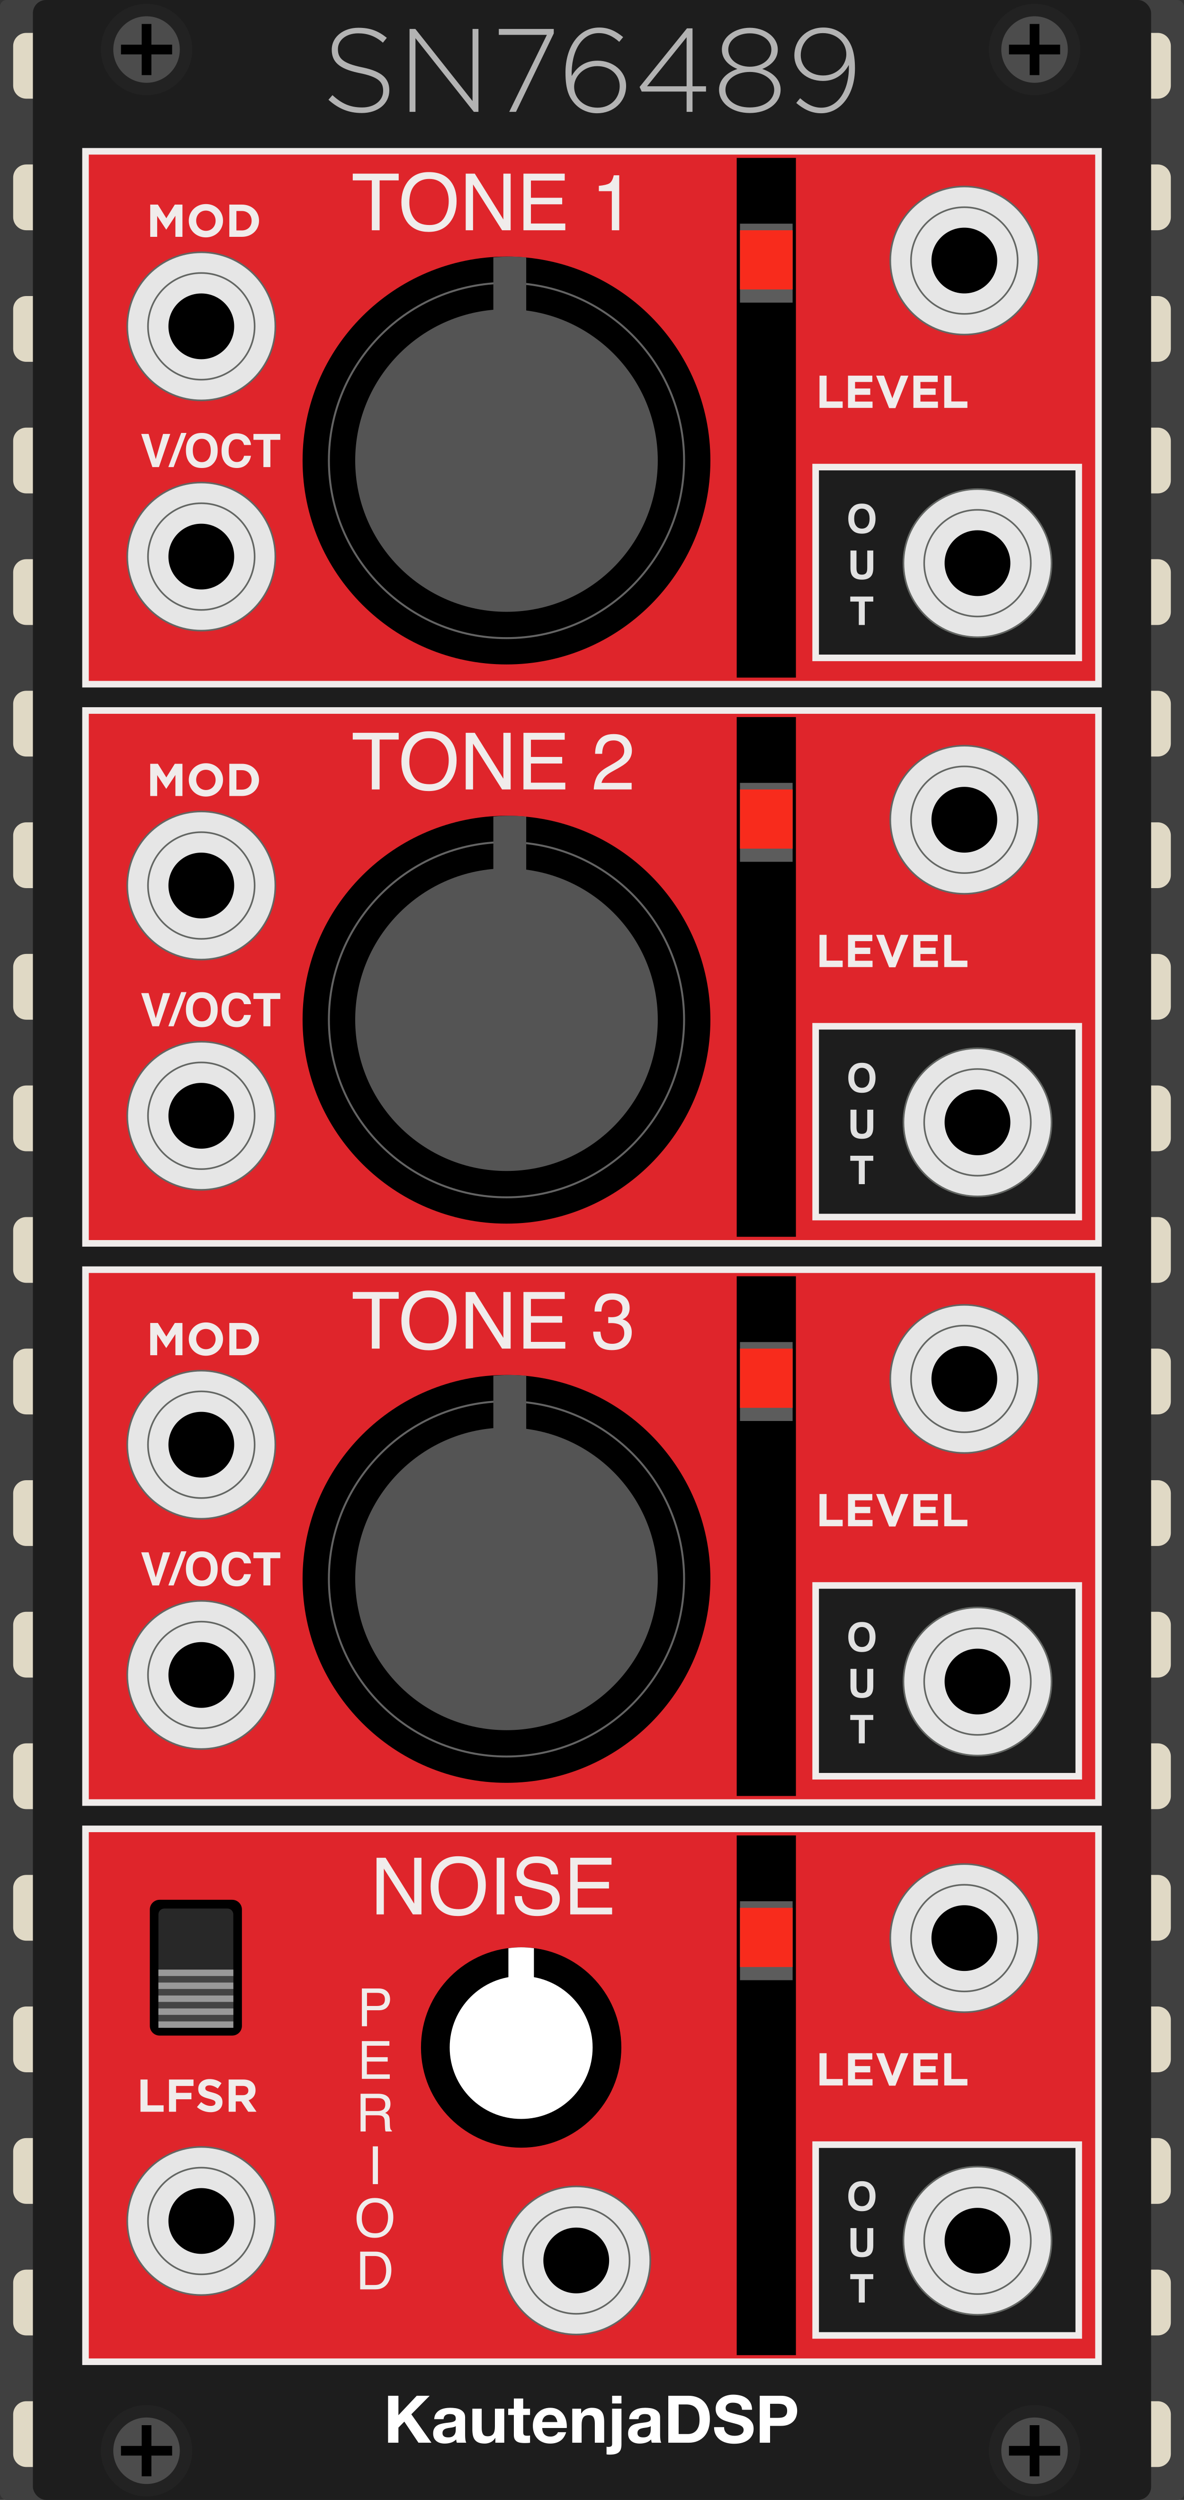 <?xml version="1.0" encoding="UTF-8"?>
<svg width="180px" height="380px" viewBox="0 0 180 380" version="1.1" xmlns="http://www.w3.org/2000/svg" xmlns:xlink="http://www.w3.org/1999/xlink">
    <rect x="0" y="0" width="180" height="380" fill="#333333" stroke="none"/>
    <!-- Generator: Sketch 58 (84663) - https://sketch.com -->
    <title>SN76489-Module</title>
    <desc>Created with Sketch.</desc>
    <g id="SN76489-Module" stroke="none" stroke-width="1" fill="none" fill-rule="evenodd">
        <g id="bg">
            <g id="chip">
                <rect id="Background" fill="#404040" fill-rule="nonzero" x="0" y="0" width="180" height="380" rx="1"></rect>
                <path d="M176,365 C177.105,365 178,365.895 178,367 L178,373 C178,374.105 177.105,375 176,375 L4,375 C2.895,375 2,374.105 2,373 L2,367 C2,365.895 2.895,365 4,365 L176,365 Z M176,345 C177.105,345 178,345.895 178,347 L178,353 C178,354.105 177.105,355 176,355 L4,355 C2.895,355 2,354.105 2,353 L2,347 C2,345.895 2.895,345 4,345 L176,345 Z M176,325 C177.105,325 178,325.895 178,327 L178,333 C178,334.105 177.105,335 176,335 L4,335 C2.895,335 2,334.105 2,333 L2,327 C2,325.895 2.895,325 4,325 L176,325 Z M176,305 C177.105,305 178,305.895 178,307 L178,313 C178,314.105 177.105,315 176,315 L4,315 C2.895,315 2,314.105 2,313 L2,307 C2,305.895 2.895,305 4,305 L176,305 Z M176,285 C177.105,285 178,285.895 178,287 L178,293 C178,294.105 177.105,295 176,295 L4,295 C2.895,295 2,294.105 2,293 L2,287 C2,285.895 2.895,285 4,285 L176,285 Z M176,265 C177.105,265 178,265.895 178,267 L178,273 C178,274.105 177.105,275 176,275 L4,275 C2.895,275 2,274.105 2,273 L2,267 C2,265.895 2.895,265 4,265 L176,265 Z M176,245 C177.105,245 178,245.895 178,247 L178,253 C178,254.105 177.105,255 176,255 L4,255 C2.895,255 2,254.105 2,253 L2,247 C2,245.895 2.895,245 4,245 L176,245 Z M176,225 C177.105,225 178,225.895 178,227 L178,233 C178,234.105 177.105,235 176,235 L4,235 C2.895,235 2,234.105 2,233 L2,227 C2,225.895 2.895,225 4,225 L176,225 Z M176,205 C177.105,205 178,205.895 178,207 L178,213 C178,214.105 177.105,215 176,215 L4,215 C2.895,215 2,214.105 2,213 L2,207 C2,205.895 2.895,205 4,205 L176,205 Z M176,185 C177.105,185 178,185.895 178,187 L178,193 C178,194.105 177.105,195 176,195 L4,195 C2.895,195 2,194.105 2,193 L2,187 C2,185.895 2.895,185 4,185 L176,185 Z M176,165 C177.105,165 178,165.895 178,167 L178,173 C178,174.105 177.105,175 176,175 L4,175 C2.895,175 2,174.105 2,173 L2,167 C2,165.895 2.895,165 4,165 L176,165 Z M176,145 C177.105,145 178,145.895 178,147 L178,153 C178,154.105 177.105,155 176,155 L4,155 C2.895,155 2,154.105 2,153 L2,147 C2,145.895 2.895,145 4,145 L176,145 Z M176,125 C177.105,125 178,125.895 178,127 L178,133 C178,134.105 177.105,135 176,135 L4,135 C2.895,135 2,134.105 2,133 L2,127 C2,125.895 2.895,125 4,125 L176,125 Z M176,105 C177.105,105 178,105.895 178,107 L178,113 C178,114.105 177.105,115 176,115 L4,115 C2.895,115 2,114.105 2,113 L2,107 C2,105.895 2.895,105 4,105 L176,105 Z M176,85 C177.105,85 178,85.895 178,87 L178,93 C178,94.105 177.105,95 176,95 L4,95 C2.895,95 2,94.105 2,93 L2,87 C2,85.895 2.895,85 4,85 L176,85 Z M176,65 C177.105,65 178,65.895 178,67 L178,73 C178,74.105 177.105,75 176,75 L4,75 C2.895,75 2,74.105 2,73 L2,67 C2,65.895 2.895,65 4,65 L176,65 Z M176,45 C177.105,45 178,45.895 178,47 L178,53 C178,54.105 177.105,55 176,55 L4,55 C2.895,55 2,54.105 2,53 L2,47 C2,45.895 2.895,45 4,45 L176,45 Z M176,25 C177.105,25 178,25.895 178,27 L178,33 C178,34.105 177.105,35 176,35 L4,35 C2.895,35 2,34.105 2,33 L2,27 C2,25.895 2.895,25 4,25 L176,25 Z M176,5 C177.105,5 178,5.895 178,7 L178,13 C178,14.105 177.105,15 176,15 L4,15 C2.895,15 2,14.105 2,13 L2,7 C2,5.895 2.895,5 4,5 L176,5 Z" id="leads" fill="#E0D9C5"></path>
                <rect id="cover" fill="#1D1D1D" x="5" y="0" width="170" height="380" rx="2"></rect>
            </g>
            <g id="branding" transform="translate(0, 2)">
                <g id="KautenjaDSP/bottom/white" transform="translate(59, 362)" fill="#FFFFFF">
                    <g id="Group-3">
                        <path d="M-2.13162821e-14,0.17 L-2.13162821e-14,7.31 L1.57,7.31 L1.57,5.01 L2.47,4.1 L4.62,7.31 L6.59,7.31 L3.53,2.99 L6.32,0.17 L4.36,0.17 L1.57,3.13 L1.57,0.17 L-2.13162821e-14,0.17 Z M7.01,3.73 C7.03,3.397 7.113,3.12 7.26,2.9 C7.407,2.68 7.593,2.503 7.82,2.37 C8.047,2.237 8.302,2.142 8.585,2.085 C8.868,2.028 9.153,2 9.44,2 C9.7,2 9.963,2.018 10.23,2.055 C10.497,2.092 10.74,2.163 10.96,2.27 C11.18,2.377 11.36,2.525 11.5,2.715 C11.64,2.905 11.71,3.157 11.71,3.47 L11.71,6.16 C11.71,6.393 11.723,6.617 11.75,6.83 C11.777,7.043 11.823,7.203 11.89,7.31 L10.45,7.31 C10.423,7.23 10.402,7.148 10.385,7.065 C10.368,6.982 10.357,6.897 10.35,6.81 C10.123,7.043 9.857,7.207 9.55,7.3 C9.243,7.393 8.93,7.44 8.61,7.44 C8.363,7.44 8.133,7.41 7.92,7.35 C7.707,7.29 7.52,7.197 7.36,7.07 C7.2,6.943 7.075,6.783 6.985,6.59 C6.895,6.397 6.85,6.167 6.85,5.9 C6.85,5.607 6.902,5.365 7.005,5.175 C7.108,4.985 7.242,4.833 7.405,4.72 C7.568,4.607 7.755,4.522 7.965,4.465 C8.175,4.408 8.387,4.363 8.6,4.33 L8.918,4.285 L8.918,4.285 L9.23,4.25 C9.437,4.23 9.62,4.2 9.78,4.16 C9.94,4.12 10.067,4.062 10.16,3.985 C10.253,3.908 10.297,3.797 10.29,3.65 C10.29,3.497 10.265,3.375 10.215,3.285 C10.165,3.195 10.098,3.125 10.015,3.075 C9.932,3.025 9.835,2.992 9.725,2.975 C9.615,2.958 9.497,2.95 9.37,2.95 C9.09,2.95 8.87,3.01 8.71,3.13 C8.55,3.25 8.457,3.45 8.43,3.73 L7.01,3.73 Z M10.29,4.78 C10.23,4.833 10.155,4.875 10.065,4.905 C9.975,4.935 9.878,4.96 9.775,4.98 L9.616,5.008 L9.616,5.008 L9.45,5.03 C9.337,5.043 9.223,5.06 9.11,5.08 C9.003,5.1 8.898,5.127 8.795,5.16 C8.692,5.193 8.602,5.238 8.525,5.295 C8.448,5.352 8.387,5.423 8.34,5.51 C8.293,5.597 8.27,5.707 8.27,5.84 C8.27,5.967 8.293,6.073 8.34,6.16 C8.387,6.247 8.45,6.315 8.53,6.365 C8.61,6.415 8.703,6.45 8.81,6.47 C8.917,6.49 9.027,6.5 9.14,6.5 C9.42,6.5 9.637,6.453 9.79,6.36 C9.943,6.267 10.057,6.155 10.13,6.025 C10.203,5.895 10.248,5.763 10.265,5.63 L10.287,5.399 C10.289,5.366 10.29,5.337 10.29,5.31 L10.29,4.78 Z M17.66,7.31 L17.66,2.14 L16.24,2.14 L16.24,4.85 C16.24,5.377 16.153,5.755 15.98,5.985 C15.807,6.215 15.527,6.33 15.14,6.33 C14.8,6.33 14.563,6.225 14.43,6.015 C14.297,5.805 14.23,5.487 14.23,5.06 L14.23,2.14 L12.81,2.14 L12.81,5.32 C12.81,5.64 12.838,5.932 12.895,6.195 C12.952,6.458 13.05,6.682 13.19,6.865 C13.33,7.048 13.522,7.19 13.765,7.29 C14.008,7.39 14.32,7.44 14.7,7.44 C15,7.44 15.293,7.373 15.58,7.24 C15.867,7.107 16.1,6.89 16.28,6.59 L16.31,6.59 L16.31,7.31 L17.66,7.31 Z M20.54,2.14 L20.54,0.59 L19.12,0.59 L19.12,2.14 L18.26,2.14 L18.26,3.09 L19.12,3.09 L19.12,6.14 C19.12,6.4 19.163,6.61 19.25,6.77 C19.337,6.93 19.455,7.053 19.605,7.14 C19.755,7.227 19.928,7.285 20.125,7.315 C20.322,7.345 20.53,7.36 20.75,7.36 C20.89,7.36 21.033,7.357 21.18,7.35 C21.327,7.343 21.46,7.33 21.58,7.31 L21.58,6.21 C21.513,6.223 21.443,6.233 21.37,6.24 C21.297,6.247 21.22,6.25 21.14,6.25 C20.9,6.25 20.74,6.21 20.66,6.13 C20.58,6.05 20.54,5.89 20.54,5.65 L20.54,3.09 L21.58,3.09 L21.58,2.14 L20.54,2.14 Z M25.74,4.17 L23.43,4.17 C23.437,4.07 23.458,3.957 23.495,3.83 C23.532,3.703 23.595,3.583 23.685,3.47 C23.775,3.357 23.895,3.262 24.045,3.185 C24.195,3.108 24.383,3.07 24.61,3.07 C24.957,3.07 25.215,3.163 25.385,3.35 C25.555,3.537 25.673,3.81 25.74,4.17 Z M23.43,5.07 L27.16,5.07 C27.187,4.67 27.153,4.287 27.06,3.92 C26.967,3.553 26.815,3.227 26.605,2.94 C26.395,2.653 26.127,2.425 25.8,2.255 C25.473,2.085 25.09,2 24.65,2 C24.257,2 23.898,2.07 23.575,2.21 C23.252,2.35 22.973,2.542 22.74,2.785 C22.507,3.028 22.327,3.317 22.2,3.65 C22.073,3.983 22.01,4.343 22.01,4.73 C22.01,5.13 22.072,5.497 22.195,5.83 C22.318,6.163 22.493,6.45 22.72,6.69 C22.947,6.93 23.223,7.115 23.55,7.245 C23.877,7.375 24.243,7.44 24.65,7.44 C25.237,7.44 25.737,7.307 26.15,7.04 C26.563,6.773 26.87,6.33 27.07,5.71 L25.82,5.71 C25.773,5.87 25.647,6.022 25.44,6.165 C25.233,6.308 24.987,6.38 24.7,6.38 C24.3,6.38 23.993,6.277 23.78,6.07 C23.567,5.863 23.45,5.53 23.43,5.07 Z M28,2.14 L28,7.31 L29.42,7.31 L29.42,4.6 C29.42,4.073 29.507,3.695 29.68,3.465 C29.853,3.235 30.133,3.12 30.52,3.12 C30.86,3.12 31.097,3.225 31.23,3.435 C31.363,3.645 31.43,3.963 31.43,4.39 L31.43,7.31 L32.85,7.31 L32.85,4.13 C32.85,3.81 32.822,3.518 32.765,3.255 C32.708,2.992 32.61,2.768 32.47,2.585 C32.33,2.402 32.138,2.258 31.895,2.155 C31.652,2.052 31.34,2 30.96,2 C30.66,2 30.367,2.068 30.08,2.205 C29.793,2.342 29.56,2.56 29.38,2.86 L29.35,2.86 L29.35,2.14 L28,2.14 Z M35.48,1.34 L35.48,0.17 L34.06,0.17 L34.06,1.34 L35.48,1.34 Z M33.21,7.91 L33.21,9.08 C33.343,9.107 33.493,9.12 33.66,9.12 C34.02,9.12 34.317,9.088 34.55,9.025 C34.783,8.962 34.968,8.865 35.105,8.735 C35.242,8.605 35.338,8.443 35.395,8.25 C35.452,8.057 35.48,7.827 35.48,7.56 L35.48,2.14 L34.06,2.14 L34.06,7.49 C34.06,7.683 34.005,7.808 33.895,7.865 C33.785,7.922 33.657,7.95 33.51,7.95 C33.383,7.95 33.283,7.937 33.21,7.91 Z M36.65,3.73 C36.67,3.397 36.753,3.12 36.9,2.9 C37.047,2.68 37.233,2.503 37.46,2.37 C37.687,2.237 37.942,2.142 38.225,2.085 C38.508,2.028 38.793,2 39.08,2 C39.34,2 39.603,2.018 39.87,2.055 C40.137,2.092 40.38,2.163 40.6,2.27 C40.82,2.377 41,2.525 41.14,2.715 C41.28,2.905 41.35,3.157 41.35,3.47 L41.35,6.16 C41.35,6.393 41.363,6.617 41.39,6.83 C41.417,7.043 41.463,7.203 41.53,7.31 L40.09,7.31 C40.063,7.23 40.042,7.148 40.025,7.065 C40.008,6.982 39.997,6.897 39.99,6.81 C39.763,7.043 39.497,7.207 39.19,7.3 C38.883,7.393 38.57,7.44 38.25,7.44 C38.003,7.44 37.773,7.41 37.56,7.35 C37.347,7.29 37.16,7.197 37,7.07 C36.84,6.943 36.715,6.783 36.625,6.59 C36.535,6.397 36.49,6.167 36.49,5.9 C36.49,5.607 36.542,5.365 36.645,5.175 C36.748,4.985 36.882,4.833 37.045,4.72 C37.208,4.607 37.395,4.522 37.605,4.465 C37.815,4.408 38.027,4.363 38.24,4.33 C38.453,4.297 38.663,4.27 38.87,4.25 C39.077,4.23 39.26,4.2 39.42,4.16 C39.58,4.12 39.707,4.062 39.8,3.985 C39.893,3.908 39.937,3.797 39.93,3.65 C39.93,3.497 39.905,3.375 39.855,3.285 C39.805,3.195 39.738,3.125 39.655,3.075 C39.572,3.025 39.475,2.992 39.365,2.975 C39.255,2.958 39.137,2.95 39.01,2.95 C38.73,2.95 38.51,3.01 38.35,3.13 C38.19,3.25 38.097,3.45 38.07,3.73 L36.65,3.73 Z M39.93,4.78 C39.87,4.833 39.795,4.875 39.705,4.905 C39.615,4.935 39.518,4.96 39.415,4.98 L39.256,5.008 L39.256,5.008 L39.09,5.03 C38.977,5.043 38.863,5.06 38.75,5.08 C38.643,5.1 38.538,5.127 38.435,5.16 C38.332,5.193 38.242,5.238 38.165,5.295 C38.088,5.352 38.027,5.423 37.98,5.51 C37.933,5.597 37.91,5.707 37.91,5.84 C37.91,5.967 37.933,6.073 37.98,6.16 C38.027,6.247 38.09,6.315 38.17,6.365 C38.25,6.415 38.343,6.45 38.45,6.47 C38.557,6.49 38.667,6.5 38.78,6.5 C39.06,6.5 39.277,6.453 39.43,6.36 C39.583,6.267 39.697,6.155 39.77,6.025 C39.843,5.895 39.888,5.763 39.905,5.63 L39.927,5.399 C39.929,5.366 39.93,5.337 39.93,5.31 L39.93,4.78 Z M44.17,5.99 L44.17,1.49 L45.29,1.49 C45.677,1.49 46.002,1.545 46.265,1.655 C46.528,1.765 46.74,1.923 46.9,2.13 C47.06,2.337 47.175,2.585 47.245,2.875 C47.315,3.165 47.35,3.49 47.35,3.85 C47.35,4.243 47.3,4.577 47.2,4.85 C47.1,5.123 46.967,5.345 46.8,5.515 C46.633,5.685 46.443,5.807 46.23,5.88 C46.017,5.953 45.797,5.99 45.57,5.99 L44.17,5.99 Z M42.6,0.17 L42.6,7.31 L45.68,7.31 C46.227,7.31 46.702,7.218 47.105,7.035 C47.508,6.852 47.845,6.6 48.115,6.28 C48.385,5.96 48.587,5.58 48.72,5.14 C48.853,4.7 48.92,4.22 48.92,3.7 C48.92,3.107 48.838,2.59 48.675,2.15 C48.512,1.71 48.285,1.343 47.995,1.05 C47.705,0.757 47.362,0.537 46.965,0.39 C46.568,0.243 46.14,0.17 45.68,0.17 L42.6,0.17 Z M51.08,4.94 L49.56,4.94 C49.553,5.38 49.633,5.76 49.8,6.08 C49.967,6.4 50.192,6.663 50.475,6.87 C50.758,7.077 51.085,7.228 51.455,7.325 C51.825,7.422 52.207,7.47 52.6,7.47 C53.087,7.47 53.515,7.413 53.885,7.3 C54.255,7.187 54.565,7.028 54.815,6.825 C55.065,6.622 55.253,6.38 55.38,6.1 C55.507,5.82 55.57,5.517 55.57,5.19 C55.57,4.79 55.485,4.462 55.315,4.205 C55.145,3.948 54.943,3.743 54.71,3.59 C54.477,3.437 54.242,3.325 54.005,3.255 L53.746,3.181 C53.629,3.15 53.53,3.126 53.45,3.11 L52.365,2.83 L52.365,2.83 C52.088,2.757 51.872,2.683 51.715,2.61 C51.558,2.537 51.453,2.457 51.4,2.37 C51.347,2.283 51.32,2.17 51.32,2.03 C51.32,1.877 51.353,1.75 51.42,1.65 C51.487,1.55 51.572,1.467 51.675,1.4 C51.778,1.333 51.893,1.287 52.02,1.26 C52.147,1.233 52.273,1.22 52.4,1.22 C52.593,1.22 52.772,1.237 52.935,1.27 C53.098,1.303 53.243,1.36 53.37,1.44 C53.497,1.52 53.598,1.63 53.675,1.77 C53.752,1.91 53.797,2.087 53.81,2.3 L55.33,2.3 C55.33,1.887 55.252,1.535 55.095,1.245 C54.938,0.955 54.727,0.717 54.46,0.53 C54.193,0.343 53.888,0.208 53.545,0.125 C53.202,0.042 52.843,0 52.47,0 C52.15,0 51.83,0.043 51.51,0.13 C51.19,0.217 50.903,0.35 50.65,0.53 C50.397,0.71 50.192,0.935 50.035,1.205 C49.878,1.475 49.8,1.793 49.8,2.16 C49.8,2.487 49.862,2.765 49.985,2.995 C50.108,3.225 50.27,3.417 50.47,3.57 C50.67,3.723 50.897,3.848 51.15,3.945 C51.319,4.009 51.491,4.067 51.666,4.118 L51.93,4.19 C52.19,4.263 52.447,4.33 52.7,4.39 C52.953,4.45 53.18,4.52 53.38,4.6 C53.58,4.68 53.742,4.78 53.865,4.9 C53.988,5.02 54.05,5.177 54.05,5.37 C54.05,5.55 54.003,5.698 53.91,5.815 C53.817,5.932 53.7,6.023 53.56,6.09 C53.42,6.157 53.27,6.202 53.11,6.225 C52.95,6.248 52.8,6.26 52.66,6.26 C52.453,6.26 52.253,6.235 52.06,6.185 C51.867,6.135 51.698,6.058 51.555,5.955 C51.412,5.852 51.297,5.717 51.21,5.55 C51.123,5.383 51.08,5.18 51.08,4.94 Z" id="KautenjaDSP" fill-rule="nonzero"></path>
                        <path d="M59.72,0.17 C60.167,0.17 60.547,0.235 60.86,0.365 C61.173,0.495 61.428,0.667 61.625,0.88 C61.822,1.093 61.965,1.337 62.055,1.61 C62.145,1.883 62.19,2.167 62.19,2.46 C62.19,2.747 62.145,3.028 62.055,3.305 C61.965,3.582 61.822,3.827 61.625,4.04 C61.428,4.253 61.173,4.425 60.86,4.555 C60.547,4.685 60.167,4.75 59.72,4.75 L58.07,4.75 L58.07,7.31 L56.5,7.31 L56.5,0.17 L59.72,0.17 Z M59.29,1.39 L58.07,1.39 L58.07,3.53 L59.29,3.53 C59.47,3.53 59.643,3.517 59.81,3.49 C59.977,3.463 60.123,3.412 60.25,3.335 C60.377,3.258 60.478,3.15 60.555,3.01 C60.632,2.87 60.67,2.687 60.67,2.46 C60.67,2.233 60.632,2.05 60.555,1.91 C60.478,1.77 60.377,1.662 60.25,1.585 C60.123,1.508 59.977,1.457 59.81,1.43 C59.643,1.403 59.47,1.39 59.29,1.39 L59.29,1.39 Z" id="Combined-Shape" fill-rule="nonzero"></path>
                    </g>
                </g>
                <path d="M59.184,11.742 L59.184,11.706 C59.184,9.929 58.038,8.894 55.321,8.291 L55.044,8.232 C52.149,7.639 51.417,6.86 51.374,5.601 L51.372,5.442 C51.372,4.128 52.596,3.066 54.45,3.066 C55.836,3.066 57.024,3.462 58.212,4.488 L58.806,3.75 C57.528,2.724 56.322,2.22 54.486,2.22 C52.221,2.22 50.547,3.569 50.441,5.352 L50.436,5.568 C50.436,7.414 51.582,8.435 54.397,9.053 L54.684,9.114 C57.454,9.671 58.2,10.414 58.246,11.669 L58.248,11.832 C58.248,13.272 56.952,14.334 55.062,14.334 C53.208,14.334 51.93,13.74 50.544,12.462 L49.932,13.164 C51.444,14.514 52.992,15.18 55.008,15.18 C57.438,15.18 59.184,13.776 59.184,11.742 Z M72.738,15 L72.738,2.4 L71.838,2.4 L71.838,13.362 L63.144,2.4 L62.262,2.4 L62.262,15 L63.162,15 L63.162,3.804 L72.036,15 L72.738,15 Z M75.834,3.3 L83.142,3.3 L77.418,15 L78.444,15 L84.186,3.084 L84.186,2.4 L75.834,2.4 L75.834,3.3 Z M94.734,3.642 C93.636,2.742 92.538,2.184 91.098,2.184 C87.966,2.184 85.968,5.208 85.968,9.024 C85.968,11.652 86.526,12.912 87.57,13.956 C88.326,14.712 89.478,15.216 90.774,15.216 C93.258,15.216 95.184,13.47 95.184,11.058 C95.184,8.79 93.168,7.224 90.846,7.224 C88.794,7.224 87.624,8.34 86.904,9.564 C86.814,5.712 88.47,3.03 91.026,3.03 C92.214,3.03 93.168,3.498 94.14,4.362 L94.734,3.642 Z M94.212,11.094 C94.212,12.894 92.88,14.37 90.846,14.37 C88.812,14.37 87.282,13.002 87.282,11.184 C87.282,9.618 88.722,8.052 90.792,8.052 C92.79,8.052 94.212,9.348 94.212,11.094 Z M104.436,2.31 L97.236,11.22 L97.56,11.922 L104.382,11.922 L104.382,15 L105.282,15 L105.282,11.922 L107.334,11.922 L107.334,11.112 L105.282,11.112 L105.282,2.31 L104.436,2.31 Z M104.382,11.112 L98.37,11.112 L104.382,3.66 L104.382,11.112 Z M118.674,11.616 C118.674,10.122 117.468,9.006 115.884,8.484 C117.126,7.98 118.242,7.044 118.242,5.532 C118.242,3.552 116.172,2.22 113.994,2.22 C111.816,2.22 109.746,3.552 109.746,5.532 C109.746,7.044 110.862,7.98 112.104,8.484 C110.52,9.006 109.314,10.122 109.314,11.616 C109.314,13.722 111.348,15.18 113.994,15.18 C116.64,15.18 118.674,13.722 118.674,11.616 Z M117.27,5.532 C117.27,7.098 115.776,8.142 113.994,8.142 C112.212,8.142 110.718,7.098 110.718,5.532 C110.718,4.092 112.158,3.066 113.994,3.066 C115.83,3.066 117.27,4.092 117.27,5.532 Z M117.702,11.652 C117.702,13.092 116.316,14.334 113.994,14.334 C111.672,14.334 110.286,13.092 110.286,11.652 C110.286,10.068 111.942,8.934 113.994,8.934 C116.046,8.934 117.702,10.068 117.702,11.652 Z M129.978,8.394 C129.978,5.856 129.402,4.47 128.394,3.462 C127.638,2.706 126.54,2.184 125.19,2.184 C122.562,2.184 120.762,4.092 120.762,6.432 C120.762,8.61 122.58,10.302 125.118,10.302 C127.098,10.302 128.322,9.168 129.042,7.872 C129.186,11.652 127.404,14.37 124.866,14.37 C123.714,14.37 122.706,13.884 121.644,12.93 L121.05,13.65 C122.094,14.532 123.282,15.216 124.848,15.216 C127.782,15.216 129.978,12.372 129.978,8.394 Z M128.664,6.252 C128.664,7.854 127.296,9.474 125.154,9.474 C123.156,9.474 121.734,8.178 121.734,6.396 C121.734,4.632 123.012,3.03 125.082,3.03 C127.17,3.03 128.664,4.452 128.664,6.252 Z" id="SN76489" fill="#B3B3B3" fill-rule="nonzero"></path>
            </g>
        </g>
        <g id="noise" transform="translate(13, 278)">
            <rect id="Rectangle" stroke="#F0ECEB" fill="#DF252B" x="0" y="0" width="154" height="81"></rect>
            <g id="Out" transform="translate(111, 48)">
                <rect id="Rectangle" stroke="#F0ECEB" fill="#1D1D1D" x="0" y="0" width="40" height="29"></rect>
                <g id="Port/PJ301M" transform="translate(13, 3)">
                    <g id="PJ301M">
                        <path d="M11.605,22.863 C5.396,22.863 0.347,17.814 0.347,11.605 C0.347,5.396 5.396,0.347 11.605,0.347 C17.814,0.347 22.863,5.396 22.863,11.605 C22.863,17.814 17.814,22.863 11.605,22.863" id="path7255" stroke="#636663" stroke-width="0.25" fill="#E6E6E6" fill-rule="nonzero"></path>
                        <path d="M11.605,19.713 C7.134,19.713 3.498,16.076 3.498,11.605 C3.498,7.134 7.134,3.498 11.605,3.498 C16.076,3.498 19.712,7.134 19.712,11.605 C19.712,16.076 16.076,19.713 11.605,19.713" id="path7261" stroke="#636663" stroke-width="0.25" fill="#E6E6E6" fill-rule="nonzero"></path>
                        <path d="M16.604,11.605 C16.604,14.365 14.365,16.604 11.605,16.604 C8.845,16.604 6.606,14.365 6.606,11.605 C6.606,8.845 8.845,6.606 11.605,6.606 C14.365,6.606 16.604,8.845 16.604,11.605" id="path7265" fill="#000000" fill-rule="nonzero"></path>
                    </g>
                </g>
                <path d="M7.034,9.355 C7.391,9.355 7.675,9.224 7.885,8.96 C8.095,8.696 8.2,8.321 8.2,7.835 C8.2,7.351 8.095,6.976 7.885,6.711 C7.675,6.447 7.391,6.314 7.034,6.314 C6.676,6.314 6.391,6.446 6.178,6.71 C5.965,6.974 5.859,7.349 5.859,7.835 C5.859,8.321 5.965,8.696 6.178,8.96 C6.391,9.224 6.676,9.355 7.034,9.355 Z M9.102,7.835 C9.102,8.61 8.884,9.204 8.449,9.616 C8.123,9.952 7.651,10.12 7.034,10.12 C6.417,10.12 5.945,9.952 5.619,9.616 C5.181,9.204 4.962,8.61 4.962,7.835 C4.962,7.044 5.181,6.45 5.619,6.054 C5.945,5.718 6.417,5.55 7.034,5.55 C7.651,5.55 8.123,5.718 8.449,6.054 C8.884,6.45 9.102,7.044 9.102,7.835 Z M5.291,12.682 L6.208,12.682 L6.208,15.336 C6.208,15.633 6.243,15.85 6.313,15.986 C6.422,16.229 6.661,16.35 7.028,16.35 C7.393,16.35 7.63,16.229 7.74,15.986 C7.81,15.85 7.845,15.633 7.845,15.336 L7.845,12.682 L8.762,12.682 L8.762,15.336 C8.762,15.795 8.691,16.152 8.548,16.408 C8.283,16.877 7.776,17.111 7.028,17.111 C6.28,17.111 5.772,16.877 5.504,16.408 C5.362,16.152 5.291,15.795 5.291,15.336 L5.291,12.682 Z M8.762,19.682 L8.762,20.446 L7.47,20.446 L7.47,24 L6.562,24 L6.562,20.446 L5.264,20.446 L5.264,19.682 L8.762,19.682 Z" id="OUT" fill="#E1E1E1" fill-rule="nonzero"></path>
            </g>
            <g id="Level" transform="translate(94, 1)">
                <g id="Port/PJ301M" transform="translate(28, 4)">
                    <g id="PJ301M">
                        <path d="M11.605,22.863 C5.396,22.863 0.347,17.814 0.347,11.605 C0.347,5.396 5.396,0.347 11.605,0.347 C17.814,0.347 22.863,5.396 22.863,11.605 C22.863,17.814 17.814,22.863 11.605,22.863" id="path7255" stroke="#636663" stroke-width="0.25" fill="#E6E6E6" fill-rule="nonzero"></path>
                        <path d="M11.605,19.713 C7.134,19.713 3.498,16.076 3.498,11.605 C3.498,7.134 7.134,3.498 11.605,3.498 C16.076,3.498 19.712,7.134 19.712,11.605 C19.712,16.076 16.076,19.713 11.605,19.713" id="path7261" stroke="#636663" stroke-width="0.25" fill="#E6E6E6" fill-rule="nonzero"></path>
                        <path d="M16.604,11.605 C16.604,14.365 14.365,16.604 11.605,16.604 C8.845,16.604 6.606,14.365 6.606,11.605 C6.606,8.845 8.845,6.606 11.605,6.606 C14.365,6.606 16.604,8.845 16.604,11.605" id="path7265" fill="#000000" fill-rule="nonzero"></path>
                    </g>
                </g>
                <path d="M21.109,38 L21.109,37.02 L18.666,37.02 L18.666,33.1 L17.588,33.1 L17.588,38 L21.109,38 Z M25.652,38 L25.652,37.041 L22.992,37.041 L22.992,36.012 L25.302,36.012 L25.302,35.053 L22.992,35.053 L22.992,34.059 L25.617,34.059 L25.617,33.1 L21.921,33.1 L21.921,38 L25.652,38 Z M31.105,33.1 L29.943,33.1 L28.662,36.551 L27.381,33.1 L26.191,33.1 L28.172,38.035 L29.124,38.035 L31.105,33.1 Z M35.592,38 L35.592,37.041 L32.932,37.041 L32.932,36.012 L35.242,36.012 L35.242,35.053 L32.932,35.053 L32.932,34.059 L35.557,34.059 L35.557,33.1 L31.861,33.1 L31.861,38 L35.592,38 Z M40.072,38 L36.551,38 L36.551,33.1 L37.629,33.1 L37.629,37.02 L40.072,37.02 L40.072,38 Z" id="LEVEL" fill="#F0ECEB" fill-rule="nonzero"></path>
                <g id="Slider">
                    <g id="Sliders/LEDSlider/Vertical/Track" fill="#000000">
                        <g id="LEDSlider" transform="translate(5, 0)">
                            <polygon id="path159840" fill-rule="nonzero" points="9 0 9 79 0 79 0 0"></polygon>
                        </g>
                    </g>
                    <g id="Sliders/LEDSlider/Vertical/Handle/Red" transform="translate(5.5, 10)">
                        <g id="LEDSliderRedHandle">
                            <polygon id="path162650" fill="#5C5C5C" fill-rule="nonzero" points="8 0 8 12 0 12 0 0"></polygon>
                            <polygon id="path162652" fill="#F82B1C" fill-rule="nonzero" points="8 1 8 10 0 10 0 1"></polygon>
                        </g>
                    </g>
                </g>
            </g>
            <g id="Period" transform="translate(40, 18)">
                <path d="M2.016,6.262 L4.598,6.262 C5.108,6.262 5.52,6.406 5.832,6.693 C6.145,6.981 6.301,7.385 6.301,7.906 C6.301,8.354 6.161,8.744 5.883,9.076 C5.604,9.408 5.176,9.574 4.598,9.574 L2.793,9.574 L2.793,12 L2.016,12 L2.016,6.262 Z M5.516,7.91 C5.516,7.488 5.359,7.202 5.047,7.051 C4.875,6.97 4.639,6.93 4.34,6.93 L2.793,6.93 L2.793,8.918 L4.34,8.918 C4.689,8.918 4.972,8.844 5.189,8.695 C5.407,8.547 5.516,8.285 5.516,7.91 Z M2.016,14.262 L6.199,14.262 L6.199,14.965 L2.773,14.965 L2.773,16.707 L5.941,16.707 L5.941,17.371 L2.773,17.371 L2.773,19.316 L6.258,19.316 L6.258,20 L2.016,20 L2.016,14.262 Z M4.389,24.891 C4.753,24.891 5.042,24.818 5.254,24.672 C5.466,24.526 5.572,24.263 5.572,23.883 C5.572,23.474 5.424,23.195 5.127,23.047 C4.968,22.969 4.756,22.93 4.49,22.93 L2.592,22.93 L2.592,24.891 L4.389,24.891 Z M1.814,22.262 L4.471,22.262 C4.908,22.262 5.269,22.326 5.553,22.453 C6.092,22.698 6.361,23.15 6.361,23.809 C6.361,24.152 6.29,24.434 6.148,24.652 C6.007,24.871 5.808,25.047 5.553,25.18 C5.777,25.271 5.945,25.391 6.059,25.539 C6.172,25.688 6.235,25.928 6.248,26.262 L6.275,27.031 L6.29,27.267 C6.299,27.371 6.313,27.455 6.33,27.52 C6.377,27.702 6.46,27.819 6.58,27.871 L6.58,28 L5.627,28 C5.601,27.951 5.58,27.887 5.564,27.809 L5.547,27.68 C5.542,27.625 5.537,27.559 5.532,27.481 L5.479,26.398 C5.46,26.023 5.321,25.772 5.061,25.645 C4.912,25.574 4.679,25.539 4.361,25.539 L2.592,25.539 L2.592,28 L1.814,28 L1.814,22.262 Z M3.674,30.262 L4.459,30.262 L4.459,36 L3.674,36 L3.674,30.262 Z M3.975,38.105 C4.988,38.105 5.738,38.431 6.225,39.082 C6.605,39.59 6.795,40.24 6.795,41.031 C6.795,41.888 6.577,42.6 6.143,43.168 C5.632,43.835 4.904,44.168 3.959,44.168 C3.076,44.168 2.382,43.876 1.877,43.293 C1.426,42.73 1.201,42.02 1.201,41.16 C1.201,40.384 1.394,39.72 1.779,39.168 C2.274,38.46 3.006,38.105 3.975,38.105 Z M4.053,43.473 C4.738,43.473 5.233,43.227 5.539,42.736 C5.845,42.245 5.998,41.681 5.998,41.043 C5.998,40.368 5.822,39.826 5.469,39.414 C5.116,39.003 4.633,38.797 4.021,38.797 C3.428,38.797 2.943,39.001 2.568,39.408 C2.193,39.816 2.006,40.417 2.006,41.211 C2.006,41.846 2.167,42.382 2.488,42.818 C2.81,43.255 3.331,43.473 4.053,43.473 Z M3.924,51.336 C4.187,51.336 4.403,51.309 4.572,51.254 C4.874,51.152 5.122,50.957 5.314,50.668 C5.468,50.436 5.579,50.139 5.646,49.777 C5.686,49.561 5.705,49.361 5.705,49.176 C5.705,48.465 5.564,47.913 5.281,47.52 C4.999,47.126 4.544,46.93 3.916,46.93 L2.537,46.93 L2.537,51.336 L3.924,51.336 Z M1.756,46.262 L4.08,46.262 C4.869,46.262 5.481,46.542 5.916,47.102 C6.304,47.607 6.498,48.254 6.498,49.043 C6.498,49.652 6.383,50.203 6.154,50.695 C5.751,51.565 5.057,52 4.072,52 L1.756,52 L1.756,46.262 Z" id="PERIOD" fill="#F0ECEB" fill-rule="nonzero"></path>
                <g id="Knobs/Rogan/1P/White" transform="translate(11, 0)">
                    <g id="Rogan1PWhite">
                        <path d="M30.461,15.23 C30.461,23.643 23.643,30.461 15.23,30.461 C6.821,30.461 0,23.643 0,15.23 C0,6.821 6.821,-1.42108547e-14 15.23,-1.42108547e-14 C23.643,-1.42108547e-14 30.461,6.821 30.461,15.23" id="path7597" fill="#000000" fill-rule="nonzero"></path>
                        <path d="M26.095,15.229 C26.095,21.231 21.233,26.093 15.23,26.093 C9.231,26.093 4.366,21.231 4.366,15.229 C4.366,9.23 9.231,4.368 15.23,4.368 C21.233,4.368 26.095,9.23 26.095,15.229" id="path7599" fill="#FFFFFF" fill-rule="nonzero"></path>
                        <path d="M17.171,0.136 C16.534,0.057 15.89,2.74999999e-06 15.23,2.74999999e-06 C14.571,2.74999999e-06 13.927,0.057 13.29,0.136 L13.29,4.817 L17.171,4.817 L17.171,0.136 Z" id="path7603" fill="#FFFFFF" fill-rule="nonzero"></path>
                    </g>
                </g>
                <g id="Port/PJ301M" transform="translate(23, 36)">
                    <g id="PJ301M">
                        <path d="M11.605,22.863 C5.396,22.863 0.347,17.814 0.347,11.605 C0.347,5.396 5.396,0.347 11.605,0.347 C17.814,0.347 22.863,5.396 22.863,11.605 C22.863,17.814 17.814,22.863 11.605,22.863" id="path7255" stroke="#636663" stroke-width="0.25" fill="#E6E6E6" fill-rule="nonzero"></path>
                        <path d="M11.605,19.713 C7.134,19.713 3.498,16.076 3.498,11.605 C3.498,7.134 7.134,3.498 11.605,3.498 C16.076,3.498 19.712,7.134 19.712,11.605 C19.712,16.076 16.076,19.713 11.605,19.713" id="path7261" stroke="#636663" stroke-width="0.25" fill="#E6E6E6" fill-rule="nonzero"></path>
                        <path d="M16.604,11.605 C16.604,14.365 14.365,16.604 11.605,16.604 C8.845,16.604 6.606,14.365 6.606,11.605 C6.606,8.845 8.845,6.606 11.605,6.606 C14.365,6.606 16.604,8.845 16.604,11.605" id="path7265" fill="#000000" fill-rule="nonzero"></path>
                    </g>
                </g>
            </g>
            <g id="LFSR" transform="translate(6, 10)">
                <g id="Port/PJ301M" transform="translate(0, 38)">
                    <g id="PJ301M">
                        <path d="M11.605,22.863 C5.396,22.863 0.347,17.814 0.347,11.605 C0.347,5.396 5.396,0.347 11.605,0.347 C17.814,0.347 22.863,5.396 22.863,11.605 C22.863,17.814 17.814,22.863 11.605,22.863" id="path7255" stroke="#636663" stroke-width="0.25" fill="#E6E6E6" fill-rule="nonzero"></path>
                        <path d="M11.605,19.713 C7.134,19.713 3.498,16.076 3.498,11.605 C3.498,7.134 7.134,3.498 11.605,3.498 C16.076,3.498 19.712,7.134 19.712,11.605 C19.712,16.076 16.076,19.713 11.605,19.713" id="path7261" stroke="#636663" stroke-width="0.25" fill="#E6E6E6" fill-rule="nonzero"></path>
                        <path d="M16.604,11.605 C16.604,14.365 14.365,16.604 11.605,16.604 C8.845,16.604 6.606,14.365 6.606,11.605 C6.606,8.845 8.845,6.606 11.605,6.606 C14.365,6.606 16.604,8.845 16.604,11.605" id="path7265" fill="#000000" fill-rule="nonzero"></path>
                    </g>
                </g>
                <path d="M5.876,33 L5.876,32.02 L3.433,32.02 L3.433,28.1 L2.355,28.1 L2.355,33 L5.876,33 Z M10.419,29.08 L10.419,28.1 L6.688,28.1 L6.688,33 L7.766,33 L7.766,31.103 L10.104,31.103 L10.104,30.123 L7.766,30.123 L7.766,29.08 L10.419,29.08 Z M14.822,31.551 L14.822,31.537 C14.822,30.733 14.326,30.37 13.439,30.114 L12.962,29.985 C12.414,29.831 12.238,29.72 12.214,29.485 L12.211,29.409 C12.211,29.171 12.428,28.982 12.841,28.982 C13.254,28.982 13.681,29.164 14.115,29.465 L14.675,28.653 C14.178,28.254 13.569,28.03 12.855,28.03 C11.91,28.03 11.22,28.554 11.147,29.362 L11.14,29.521 C11.14,30.386 11.643,30.698 12.448,30.933 L13.058,31.1 C13.581,31.256 13.729,31.384 13.749,31.589 L13.751,31.656 C13.751,31.943 13.485,32.118 13.044,32.118 C12.484,32.118 12.022,31.887 11.581,31.523 L10.944,32.286 C11.532,32.811 12.281,33.07 13.023,33.07 C14.08,33.07 14.822,32.524 14.822,31.551 Z M19.995,33 L18.798,31.25 C19.377,31.035 19.786,30.592 19.842,29.896 L19.848,29.717 C19.848,28.709 19.155,28.1 18,28.1 L15.76,28.1 L15.76,33 L16.838,33 L16.838,31.432 L17.685,31.432 L18.735,33 L19.995,33 Z M18.756,29.787 C18.756,30.2 18.455,30.48 17.93,30.48 L16.838,30.48 L16.838,29.073 L17.909,29.073 C18.39,29.073 18.701,29.273 18.749,29.662 L18.756,29.787 Z" fill="#F0ECEB" fill-rule="nonzero"></path>
                <g id="Switches/CKSS_0" transform="translate(3, 0)">
                    <g id="CKSS_0">
                        <g id="g56714" transform="translate(7.751, 11.4) scale(-1, 1) rotate(-180) translate(-7.751, -11.4) translate(0.251, 0.4)" fill-rule="nonzero">
                            <path d="M0.528,20.145 C0.528,20.955 1.193,21.62 2.003,21.62 L13.053,21.62 C13.864,21.62 14.528,20.955 14.528,20.145 L14.528,2.453 C14.528,1.643 13.864,0.979 13.053,0.979 L2.003,0.979 C1.193,0.979 0.528,1.643 0.528,2.453 L0.528,20.145 Z" id="path5785" fill="#000000"></path>
                            <g id="g5795" transform="translate(1.04, 2.081)" fill="#282828">
                                <g id="g5797">
                                    <path d="M1.681,18.207 C1.194,18.207 0.797,17.809 0.797,17.323 L0.797,17.323 L0.797,0.965 C0.797,0.479 1.194,0.08 1.681,0.08 L1.681,0.08 L11.294,0.08 C11.779,0.08 12.177,0.479 12.177,0.965 L12.177,0.965 L12.177,17.323 C12.177,17.809 11.779,18.207 11.294,18.207 L11.294,18.207 L1.681,18.207 Z" id="path5805"></path>
                                </g>
                            </g>
                            <polygon id="path5815" fill="#444444" points="1.838 11.007 13.219 11.007 13.219 2.161 1.838 2.161"></polygon>
                            <polygon id="path5817" fill="#999999" points="1.838 7.071 13.219 7.071 13.219 6.097 1.838 6.097"></polygon>
                            <polygon id="path5819" fill="#999999" points="1.838 3.134 13.219 3.134 13.219 2.161 1.838 2.161"></polygon>
                            <polygon id="path5821" fill="#999999" points="1.838 5.102 13.219 5.102 13.219 4.128 1.838 4.128"></polygon>
                            <polygon id="path5823" fill="#999999" points="1.838 9.039 13.219 9.039 13.219 8.065 1.838 8.065"></polygon>
                            <polygon id="path5825" fill="#999999" points="1.838 11.007 13.219 11.007 13.219 10.033 1.838 10.033"></polygon>
                        </g>
                    </g>
                </g>
            </g>
            <g id="Header" transform="translate(0, 2)" fill="#F0ECEB" fill-rule="nonzero">
                <path d="M44.243,2.393 L45.62,2.393 L49.968,9.365 L49.968,2.393 L51.075,2.393 L51.075,11 L49.769,11 L45.356,4.033 L45.356,11 L44.243,11 L44.243,2.393 Z M56.624,2.158 C58.144,2.158 59.269,2.646 59.999,3.623 C60.569,4.385 60.854,5.359 60.854,6.547 C60.854,7.832 60.528,8.9 59.876,9.752 C59.11,10.752 58.019,11.252 56.601,11.252 C55.276,11.252 54.235,10.814 53.478,9.939 C52.802,9.096 52.464,8.029 52.464,6.74 C52.464,5.576 52.753,4.58 53.331,3.752 C54.073,2.689 55.171,2.158 56.624,2.158 Z M56.741,10.209 C57.769,10.209 58.512,9.841 58.971,9.104 C59.43,8.368 59.659,7.521 59.659,6.564 C59.659,5.553 59.395,4.738 58.865,4.121 C58.336,3.504 57.612,3.195 56.694,3.195 C55.804,3.195 55.077,3.501 54.515,4.112 C53.952,4.724 53.671,5.625 53.671,6.816 C53.671,7.77 53.912,8.573 54.395,9.228 C54.877,9.882 55.659,10.209 56.741,10.209 Z M62.507,2.393 L63.685,2.393 L63.685,11 L62.507,11 L62.507,2.393 Z M66.339,8.223 C66.366,8.711 66.481,9.107 66.685,9.412 C67.071,9.982 67.753,10.268 68.729,10.268 C69.167,10.268 69.565,10.205 69.925,10.08 C70.62,9.838 70.968,9.404 70.968,8.779 C70.968,8.311 70.821,7.977 70.528,7.777 C70.231,7.582 69.767,7.412 69.134,7.268 L67.968,7.004 C67.206,6.832 66.667,6.643 66.351,6.436 C65.804,6.076 65.53,5.539 65.53,4.824 C65.53,4.051 65.798,3.416 66.333,2.92 C66.868,2.424 67.626,2.176 68.606,2.176 C69.509,2.176 70.275,2.394 70.906,2.829 C71.537,3.265 71.853,3.961 71.853,4.918 L70.757,4.918 C70.698,4.457 70.573,4.104 70.382,3.857 C70.026,3.408 69.423,3.184 68.571,3.184 C67.884,3.184 67.39,3.328 67.089,3.617 C66.788,3.906 66.638,4.242 66.638,4.625 C66.638,5.047 66.813,5.355 67.165,5.551 C67.375,5.664 67.825,5.804 68.515,5.969 L69.937,6.295 C70.519,6.428 70.968,6.609 71.284,6.84 C71.831,7.242 72.104,7.826 72.104,8.592 C72.104,9.545 71.758,10.227 71.064,10.637 C70.371,11.047 69.565,11.252 68.647,11.252 C67.577,11.252 66.739,10.979 66.134,10.432 C65.528,9.889 65.231,9.152 65.243,8.223 L66.339,8.223 Z M73.692,2.393 L79.968,2.393 L79.968,3.447 L74.829,3.447 L74.829,6.061 L79.581,6.061 L79.581,7.057 L74.829,7.057 L74.829,9.975 L80.056,9.975 L80.056,11 L73.692,11 L73.692,2.393 Z" id="NOISE"></path>
            </g>
        </g>
        <g id="tone3" transform="translate(13, 193)">
            <rect id="Rectangle" stroke="#F0ECEB" fill="#DF252B" x="0" y="-2.84217094e-14" width="154" height="81"></rect>
            <g id="Out" transform="translate(111, 48)">
                <rect id="Rectangle" stroke="#F0ECEB" fill="#1D1D1D" x="0" y="0" width="40" height="29"></rect>
                <g id="Port/PJ301M" transform="translate(13, 3)">
                    <g id="PJ301M">
                        <path d="M11.605,22.863 C5.396,22.863 0.347,17.814 0.347,11.605 C0.347,5.396 5.396,0.347 11.605,0.347 C17.814,0.347 22.863,5.396 22.863,11.605 C22.863,17.814 17.814,22.863 11.605,22.863" id="path7255" stroke="#636663" stroke-width="0.25" fill="#E6E6E6" fill-rule="nonzero"></path>
                        <path d="M11.605,19.713 C7.134,19.713 3.498,16.076 3.498,11.605 C3.498,7.134 7.134,3.498 11.605,3.498 C16.076,3.498 19.712,7.134 19.712,11.605 C19.712,16.076 16.076,19.713 11.605,19.713" id="path7261" stroke="#636663" stroke-width="0.25" fill="#E6E6E6" fill-rule="nonzero"></path>
                        <path d="M16.604,11.605 C16.604,14.365 14.365,16.604 11.605,16.604 C8.845,16.604 6.606,14.365 6.606,11.605 C6.606,8.845 8.845,6.606 11.605,6.606 C14.365,6.606 16.604,8.845 16.604,11.605" id="path7265" fill="#000000" fill-rule="nonzero"></path>
                    </g>
                </g>
                <path d="M7.034,9.355 C7.391,9.355 7.675,9.224 7.885,8.96 C8.095,8.696 8.2,8.321 8.2,7.835 C8.2,7.351 8.095,6.976 7.885,6.711 C7.675,6.447 7.391,6.314 7.034,6.314 C6.676,6.314 6.391,6.446 6.178,6.71 C5.965,6.974 5.859,7.349 5.859,7.835 C5.859,8.321 5.965,8.696 6.178,8.96 C6.391,9.224 6.676,9.355 7.034,9.355 Z M9.102,7.835 C9.102,8.61 8.884,9.204 8.449,9.616 C8.123,9.952 7.651,10.12 7.034,10.12 C6.417,10.12 5.945,9.952 5.619,9.616 C5.181,9.204 4.962,8.61 4.962,7.835 C4.962,7.044 5.181,6.45 5.619,6.054 C5.945,5.718 6.417,5.55 7.034,5.55 C7.651,5.55 8.123,5.718 8.449,6.054 C8.884,6.45 9.102,7.044 9.102,7.835 Z M5.291,12.682 L6.208,12.682 L6.208,15.336 C6.208,15.633 6.243,15.85 6.313,15.986 C6.422,16.229 6.661,16.35 7.028,16.35 C7.393,16.35 7.63,16.229 7.74,15.986 C7.81,15.85 7.845,15.633 7.845,15.336 L7.845,12.682 L8.762,12.682 L8.762,15.336 C8.762,15.795 8.691,16.152 8.548,16.408 C8.283,16.877 7.776,17.111 7.028,17.111 C6.28,17.111 5.772,16.877 5.504,16.408 C5.362,16.152 5.291,15.795 5.291,15.336 L5.291,12.682 Z M8.762,19.682 L8.762,20.446 L7.47,20.446 L7.47,24 L6.562,24 L6.562,20.446 L5.264,20.446 L5.264,19.682 L8.762,19.682 Z" id="OUT" fill="#E1E1E1" fill-rule="nonzero"></path>
            </g>
            <g id="Level" transform="translate(94, 1)">
                <g id="Port/PJ301M" transform="translate(28, 4)">
                    <g id="PJ301M">
                        <path d="M11.605,22.863 C5.396,22.863 0.347,17.814 0.347,11.605 C0.347,5.396 5.396,0.347 11.605,0.347 C17.814,0.347 22.863,5.396 22.863,11.605 C22.863,17.814 17.814,22.863 11.605,22.863" id="path7255" stroke="#636663" stroke-width="0.25" fill="#E6E6E6" fill-rule="nonzero"></path>
                        <path d="M11.605,19.713 C7.134,19.713 3.498,16.076 3.498,11.605 C3.498,7.134 7.134,3.498 11.605,3.498 C16.076,3.498 19.712,7.134 19.712,11.605 C19.712,16.076 16.076,19.713 11.605,19.713" id="path7261" stroke="#636663" stroke-width="0.25" fill="#E6E6E6" fill-rule="nonzero"></path>
                        <path d="M16.604,11.605 C16.604,14.365 14.365,16.604 11.605,16.604 C8.845,16.604 6.606,14.365 6.606,11.605 C6.606,8.845 8.845,6.606 11.605,6.606 C14.365,6.606 16.604,8.845 16.604,11.605" id="path7265" fill="#000000" fill-rule="nonzero"></path>
                    </g>
                </g>
                <path d="M21.109,38 L21.109,37.02 L18.666,37.02 L18.666,33.1 L17.588,33.1 L17.588,38 L21.109,38 Z M25.652,38 L25.652,37.041 L22.992,37.041 L22.992,36.012 L25.302,36.012 L25.302,35.053 L22.992,35.053 L22.992,34.059 L25.617,34.059 L25.617,33.1 L21.921,33.1 L21.921,38 L25.652,38 Z M31.105,33.1 L29.943,33.1 L28.662,36.551 L27.381,33.1 L26.191,33.1 L28.172,38.035 L29.124,38.035 L31.105,33.1 Z M35.592,38 L35.592,37.041 L32.932,37.041 L32.932,36.012 L35.242,36.012 L35.242,35.053 L32.932,35.053 L32.932,34.059 L35.557,34.059 L35.557,33.1 L31.861,33.1 L31.861,38 L35.592,38 Z M40.072,38 L36.551,38 L36.551,33.1 L37.629,33.1 L37.629,37.02 L40.072,37.02 L40.072,38 Z" id="LEVEL" fill="#F0ECEB" fill-rule="nonzero"></path>
                <g id="Slider">
                    <g id="Sliders/LEDSlider/Vertical/Track" fill="#000000">
                        <g id="LEDSlider" transform="translate(5, 0)">
                            <polygon id="path159840" fill-rule="nonzero" points="9 0 9 79 0 79 0 0"></polygon>
                        </g>
                    </g>
                    <g id="Sliders/LEDSlider/Vertical/Handle/Red" transform="translate(5.5, 10)">
                        <g id="LEDSliderRedHandle">
                            <polygon id="path162650" fill="#5C5C5C" fill-rule="nonzero" points="8 0 8 12 0 12 0 0"></polygon>
                            <polygon id="path162652" fill="#F82B1C" fill-rule="nonzero" points="8 1 8 10 0 10 0 1"></polygon>
                        </g>
                    </g>
                </g>
            </g>
            <g id="Freq" transform="translate(33, 16)">
                <g id="Knobs/Rogan/5PS/Gray">
                    <g id="Rogan5PSGray">
                        <path d="M62,30.998 C62,48.118 48.122,62 30.998,62 C13.882,62 0,48.118 0,30.998 C0,13.882 13.882,0 30.998,0 C48.122,0 62,13.882 62,30.998" id="path7535" fill="#000000" fill-rule="nonzero"></path>
                        <path d="M54,30.996 C54,43.702 43.706,54 31,54 C18.302,54 8,43.702 8,30.996 C8,18.298 18.302,8 31,8 C43.706,8 54,18.298 54,30.996" id="path7537" fill="#545454" fill-rule="nonzero"></path>
                        <path d="M58,30.998 C58,45.912 45.912,58 30.998,58 C16.088,58 4,45.912 4,30.998 C4,16.088 16.088,4 30.998,4 C45.912,4 58,16.088 58,30.998 Z" id="path7539" stroke="#636363" stroke-width="0.3"></path>
                        <path d="M34,0.122 C33.172,0.05 32.34,0 31.5,0 C30.656,0 29.824,0.05 29,0.122 L29,11 L34,11 L34,0.122 Z" id="path7541" fill="#545454" fill-rule="nonzero"></path>
                    </g>
                </g>
            </g>
            <g id="VOCT" transform="translate(4, 42)">
                <g id="Port/PJ301M" transform="translate(2, 8)">
                    <g id="PJ301M">
                        <path d="M11.605,22.863 C5.396,22.863 0.347,17.814 0.347,11.605 C0.347,5.396 5.396,0.347 11.605,0.347 C17.814,0.347 22.863,5.396 22.863,11.605 C22.863,17.814 17.814,22.863 11.605,22.863" id="path7255" stroke="#636663" stroke-width="0.25" fill="#E6E6E6" fill-rule="nonzero"></path>
                        <path d="M11.605,19.713 C7.134,19.713 3.498,16.076 3.498,11.605 C3.498,7.134 7.134,3.498 11.605,3.498 C16.076,3.498 19.712,7.134 19.712,11.605 C19.712,16.076 16.076,19.713 11.605,19.713" id="path7261" stroke="#636663" stroke-width="0.25" fill="#E6E6E6" fill-rule="nonzero"></path>
                        <path d="M16.604,11.605 C16.604,14.365 14.365,16.604 11.605,16.604 C8.845,16.604 6.606,14.365 6.606,11.605 C6.606,8.845 8.845,6.606 11.605,6.606 C14.365,6.606 16.604,8.845 16.604,11.605" id="path7265" fill="#000000" fill-rule="nonzero"></path>
                    </g>
                </g>
                <path d="M7.788,0.962 L8.882,0.962 L7.163,6 L6.168,6 L4.466,0.962 L5.59,0.962 L6.684,4.787 L7.788,0.962 Z M10.543,0.808 L11.353,0.808 L9.395,6 L8.591,6 L10.543,0.808 Z M13.681,5.248 C14.098,5.248 14.429,5.094 14.674,4.787 C14.919,4.479 15.041,4.042 15.041,3.474 C15.041,2.909 14.919,2.472 14.674,2.163 C14.429,1.855 14.098,1.7 13.681,1.7 C13.264,1.7 12.931,1.854 12.683,2.162 C12.434,2.469 12.31,2.907 12.31,3.474 C12.31,4.042 12.434,4.479 12.683,4.787 C12.931,5.094 13.264,5.248 13.681,5.248 Z M16.094,3.474 C16.094,4.379 15.84,5.071 15.332,5.552 C14.951,5.944 14.401,6.14 13.681,6.14 C12.961,6.14 12.41,5.944 12.03,5.552 C11.519,5.071 11.264,4.379 11.264,3.474 C11.264,2.551 11.519,1.859 12.03,1.396 C12.41,1.004 12.961,0.808 13.681,0.808 C14.401,0.808 14.951,1.004 15.332,1.396 C15.84,1.859 16.094,2.551 16.094,3.474 Z M16.678,3.522 C16.678,2.642 16.914,1.965 17.386,1.488 C17.796,1.074 18.318,0.866 18.951,0.866 C19.799,0.866 20.419,1.144 20.811,1.7 C21.027,2.012 21.143,2.326 21.159,2.64 L20.106,2.64 C20.038,2.399 19.95,2.216 19.843,2.093 C19.652,1.875 19.368,1.765 18.992,1.765 C18.609,1.765 18.307,1.92 18.086,2.228 C17.865,2.537 17.755,2.974 17.755,3.539 C17.755,4.104 17.872,4.527 18.105,4.809 C18.339,5.09 18.636,5.231 18.996,5.231 C19.365,5.231 19.646,5.11 19.84,4.869 C19.947,4.739 20.036,4.544 20.106,4.284 L21.149,4.284 C21.058,4.833 20.825,5.28 20.45,5.624 C20.075,5.968 19.595,6.14 19.009,6.14 C18.285,6.14 17.715,5.908 17.3,5.443 C16.886,4.976 16.678,4.335 16.678,3.522 Z M25.613,0.962 L25.613,1.854 L24.105,1.854 L24.105,6 L23.046,6 L23.046,1.854 L21.532,1.854 L21.532,0.962 L25.613,0.962 Z" id="V/OCT" fill="#F0ECEB" fill-rule="nonzero"></path>
            </g>
            <g id="Mod" transform="translate(3, 7)">
                <g id="Port/PJ301M" transform="translate(3, 8)">
                    <g id="PJ301M">
                        <path d="M11.605,22.863 C5.396,22.863 0.347,17.814 0.347,11.605 C0.347,5.396 5.396,0.347 11.605,0.347 C17.814,0.347 22.863,5.396 22.863,11.605 C22.863,17.814 17.814,22.863 11.605,22.863" id="path7255" stroke="#636663" stroke-width="0.25" fill="#E6E6E6" fill-rule="nonzero"></path>
                        <path d="M11.605,19.713 C7.134,19.713 3.498,16.076 3.498,11.605 C3.498,7.134 7.134,3.498 11.605,3.498 C16.076,3.498 19.712,7.134 19.712,11.605 C19.712,16.076 16.076,19.713 11.605,19.713" id="path7261" stroke="#636663" stroke-width="0.25" fill="#E6E6E6" fill-rule="nonzero"></path>
                        <path d="M16.604,11.605 C16.604,14.365 14.365,16.604 11.605,16.604 C8.845,16.604 6.606,14.365 6.606,11.605 C6.606,8.845 8.845,6.606 11.605,6.606 C14.365,6.606 16.604,8.845 16.604,11.605" id="path7265" fill="#000000" fill-rule="nonzero"></path>
                    </g>
                </g>
                <path d="M11.738,6 L11.738,1.1 L10.576,1.1 L9.288,3.172 L8,1.1 L6.838,1.1 L6.838,6 L7.895,6 L7.895,2.822 L9.26,4.894 L9.288,4.894 L10.667,2.801 L10.667,6 L11.738,6 Z M17.905,3.55 L17.905,3.536 C17.905,2.143 16.82,1.016 15.308,1.016 C13.854,1.016 12.782,2.071 12.702,3.39 L12.697,3.564 C12.697,4.957 13.782,6.084 15.294,6.084 C16.806,6.084 17.905,4.943 17.905,3.55 Z M16.778,3.564 C16.778,4.404 16.176,5.09 15.308,5.09 C14.488,5.09 13.893,4.466 13.83,3.689 L13.824,3.536 C13.824,2.696 14.426,2.01 15.294,2.01 C16.114,2.01 16.709,2.634 16.772,3.411 L16.778,3.564 Z M23.379,3.55 L23.379,3.536 C23.379,2.157 22.315,1.1 20.775,1.1 L18.864,1.1 L18.864,6 L20.775,6 C22.315,6 23.379,4.929 23.379,3.55 Z M22.252,3.564 C22.252,4.432 21.657,5.027 20.775,5.027 L19.942,5.027 L19.942,2.073 L20.775,2.073 C21.605,2.073 22.181,2.612 22.246,3.4 L22.252,3.564 Z" id="MOD" fill="#F0ECEB" fill-rule="nonzero"></path>
            </g>
            <g id="Header" transform="translate(0, 1)" fill="#F0ECEB" fill-rule="nonzero">
                <path d="M47.612,2.393 L47.612,3.418 L44.712,3.418 L44.712,11 L43.528,11 L43.528,3.418 L40.628,3.418 L40.628,2.393 L47.612,2.393 Z M52.183,2.158 C53.702,2.158 54.827,2.646 55.558,3.623 C56.128,4.385 56.413,5.359 56.413,6.547 C56.413,7.832 56.087,8.9 55.435,9.752 C54.669,10.752 53.577,11.252 52.159,11.252 C50.835,11.252 49.794,10.814 49.036,9.939 C48.36,9.096 48.022,8.029 48.022,6.74 C48.022,5.576 48.312,4.58 48.89,3.752 C49.632,2.689 50.729,2.158 52.183,2.158 Z M52.3,10.209 C53.327,10.209 54.07,9.841 54.529,9.104 C54.988,8.368 55.218,7.521 55.218,6.564 C55.218,5.553 54.953,4.738 54.424,4.121 C53.895,3.504 53.171,3.195 52.253,3.195 C51.362,3.195 50.636,3.501 50.073,4.112 C49.511,4.724 49.229,5.625 49.229,6.816 C49.229,7.77 49.471,8.573 49.953,9.228 C50.436,9.882 51.218,10.209 52.3,10.209 Z M57.802,2.393 L59.179,2.393 L63.526,9.365 L63.526,2.393 L64.634,2.393 L64.634,11 L63.327,11 L58.915,4.033 L58.915,11 L57.802,11 L57.802,2.393 Z M66.579,2.393 L72.854,2.393 L72.854,3.447 L67.716,3.447 L67.716,6.061 L72.468,6.061 L72.468,7.057 L67.716,7.057 L67.716,9.975 L72.942,9.975 L72.942,11 L66.579,11 L66.579,2.393 Z M80.009,11.229 C79.017,11.229 78.297,10.956 77.85,10.411 C77.402,9.866 77.179,9.203 77.179,8.422 L78.28,8.422 C78.327,8.965 78.429,9.359 78.585,9.605 C78.858,10.047 79.353,10.268 80.067,10.268 C80.622,10.268 81.067,10.119 81.403,9.822 C81.739,9.525 81.907,9.143 81.907,8.674 C81.907,8.096 81.73,7.691 81.377,7.461 C81.023,7.23 80.532,7.115 79.903,7.115 L79.797,7.116 L79.797,7.116 L79.47,7.127 L79.47,7.127 L79.47,6.195 L79.665,6.214 L79.665,6.214 L79.745,6.219 C79.819,6.223 79.899,6.225 79.985,6.225 C80.38,6.225 80.704,6.162 80.958,6.037 C81.403,5.818 81.626,5.428 81.626,4.865 C81.626,4.447 81.478,4.125 81.181,3.898 C80.884,3.672 80.538,3.559 80.144,3.559 C79.44,3.559 78.954,3.793 78.685,4.262 C78.536,4.52 78.452,4.887 78.433,5.363 L77.39,5.363 C77.39,4.738 77.515,4.207 77.765,3.77 C78.194,2.988 78.95,2.598 80.032,2.598 C80.888,2.598 81.55,2.788 82.019,3.169 C82.487,3.55 82.722,4.102 82.722,4.824 C82.722,5.34 82.583,5.758 82.306,6.078 C82.134,6.277 81.911,6.434 81.638,6.547 C82.079,6.668 82.424,6.901 82.672,7.247 C82.92,7.593 83.044,8.016 83.044,8.516 C83.044,9.316 82.78,9.969 82.253,10.473 C81.726,10.977 80.978,11.229 80.009,11.229 Z" id="TONE3"></path>
            </g>
        </g>
        <g id="tone2" transform="translate(13, 108)">
            <rect id="bg" stroke="#F0ECEB" fill="#DF252B" x="0" y="-2.84217094e-14" width="154" height="81"></rect>
            <g id="Out" transform="translate(111, 48)">
                <rect id="Rectangle" stroke="#F0ECEB" fill="#1D1D1D" x="0" y="0" width="40" height="29"></rect>
                <g id="Port/PJ301M" transform="translate(13, 3)">
                    <g id="PJ301M">
                        <path d="M11.605,22.863 C5.396,22.863 0.347,17.814 0.347,11.605 C0.347,5.396 5.396,0.347 11.605,0.347 C17.814,0.347 22.863,5.396 22.863,11.605 C22.863,17.814 17.814,22.863 11.605,22.863" id="path7255" stroke="#636663" stroke-width="0.25" fill="#E6E6E6" fill-rule="nonzero"></path>
                        <path d="M11.605,19.713 C7.134,19.713 3.498,16.076 3.498,11.605 C3.498,7.134 7.134,3.498 11.605,3.498 C16.076,3.498 19.712,7.134 19.712,11.605 C19.712,16.076 16.076,19.713 11.605,19.713" id="path7261" stroke="#636663" stroke-width="0.25" fill="#E6E6E6" fill-rule="nonzero"></path>
                        <path d="M16.604,11.605 C16.604,14.365 14.365,16.604 11.605,16.604 C8.845,16.604 6.606,14.365 6.606,11.605 C6.606,8.845 8.845,6.606 11.605,6.606 C14.365,6.606 16.604,8.845 16.604,11.605" id="path7265" fill="#000000" fill-rule="nonzero"></path>
                    </g>
                </g>
                <path d="M7.034,9.355 C7.391,9.355 7.675,9.224 7.885,8.96 C8.095,8.696 8.2,8.321 8.2,7.835 C8.2,7.351 8.095,6.976 7.885,6.711 C7.675,6.447 7.391,6.314 7.034,6.314 C6.676,6.314 6.391,6.446 6.178,6.71 C5.965,6.974 5.859,7.349 5.859,7.835 C5.859,8.321 5.965,8.696 6.178,8.96 C6.391,9.224 6.676,9.355 7.034,9.355 Z M9.102,7.835 C9.102,8.61 8.884,9.204 8.449,9.616 C8.123,9.952 7.651,10.12 7.034,10.12 C6.417,10.12 5.945,9.952 5.619,9.616 C5.181,9.204 4.962,8.61 4.962,7.835 C4.962,7.044 5.181,6.45 5.619,6.054 C5.945,5.718 6.417,5.55 7.034,5.55 C7.651,5.55 8.123,5.718 8.449,6.054 C8.884,6.45 9.102,7.044 9.102,7.835 Z M5.291,12.682 L6.208,12.682 L6.208,15.336 C6.208,15.633 6.243,15.85 6.313,15.986 C6.422,16.229 6.661,16.35 7.028,16.35 C7.393,16.35 7.63,16.229 7.74,15.986 C7.81,15.85 7.845,15.633 7.845,15.336 L7.845,12.682 L8.762,12.682 L8.762,15.336 C8.762,15.795 8.691,16.152 8.548,16.408 C8.283,16.877 7.776,17.111 7.028,17.111 C6.28,17.111 5.772,16.877 5.504,16.408 C5.362,16.152 5.291,15.795 5.291,15.336 L5.291,12.682 Z M8.762,19.682 L8.762,20.446 L7.47,20.446 L7.47,24 L6.562,24 L6.562,20.446 L5.264,20.446 L5.264,19.682 L8.762,19.682 Z" id="OUT" fill="#E1E1E1" fill-rule="nonzero"></path>
            </g>
            <g id="Level" transform="translate(94, 1)">
                <g id="Port/PJ301M" transform="translate(28, 4)">
                    <g id="PJ301M">
                        <path d="M11.605,22.863 C5.396,22.863 0.347,17.814 0.347,11.605 C0.347,5.396 5.396,0.347 11.605,0.347 C17.814,0.347 22.863,5.396 22.863,11.605 C22.863,17.814 17.814,22.863 11.605,22.863" id="path7255" stroke="#636663" stroke-width="0.25" fill="#E6E6E6" fill-rule="nonzero"></path>
                        <path d="M11.605,19.713 C7.134,19.713 3.498,16.076 3.498,11.605 C3.498,7.134 7.134,3.498 11.605,3.498 C16.076,3.498 19.712,7.134 19.712,11.605 C19.712,16.076 16.076,19.713 11.605,19.713" id="path7261" stroke="#636663" stroke-width="0.25" fill="#E6E6E6" fill-rule="nonzero"></path>
                        <path d="M16.604,11.605 C16.604,14.365 14.365,16.604 11.605,16.604 C8.845,16.604 6.606,14.365 6.606,11.605 C6.606,8.845 8.845,6.606 11.605,6.606 C14.365,6.606 16.604,8.845 16.604,11.605" id="path7265" fill="#000000" fill-rule="nonzero"></path>
                    </g>
                </g>
                <path d="M21.109,38 L21.109,37.02 L18.666,37.02 L18.666,33.1 L17.588,33.1 L17.588,38 L21.109,38 Z M25.652,38 L25.652,37.041 L22.992,37.041 L22.992,36.012 L25.302,36.012 L25.302,35.053 L22.992,35.053 L22.992,34.059 L25.617,34.059 L25.617,33.1 L21.921,33.1 L21.921,38 L25.652,38 Z M31.105,33.1 L29.943,33.1 L28.662,36.551 L27.381,33.1 L26.191,33.1 L28.172,38.035 L29.124,38.035 L31.105,33.1 Z M35.592,38 L35.592,37.041 L32.932,37.041 L32.932,36.012 L35.242,36.012 L35.242,35.053 L32.932,35.053 L32.932,34.059 L35.557,34.059 L35.557,33.1 L31.861,33.1 L31.861,38 L35.592,38 Z M40.072,38 L36.551,38 L36.551,33.1 L37.629,33.1 L37.629,37.02 L40.072,37.02 L40.072,38 Z" id="LEVEL" fill="#F0ECEB" fill-rule="nonzero"></path>
                <g id="Slider">
                    <g id="Sliders/LEDSlider/Vertical/Track" fill="#000000">
                        <g id="LEDSlider" transform="translate(5, 0)">
                            <polygon id="path159840" fill-rule="nonzero" points="9 0 9 79 0 79 0 0"></polygon>
                        </g>
                    </g>
                    <g id="Sliders/LEDSlider/Vertical/Handle/Red" transform="translate(5.5, 10)">
                        <g id="LEDSliderRedHandle">
                            <polygon id="path162650" fill="#5C5C5C" fill-rule="nonzero" points="8 0 8 12 0 12 0 0"></polygon>
                            <polygon id="path162652" fill="#F82B1C" fill-rule="nonzero" points="8 1 8 10 0 10 0 1"></polygon>
                        </g>
                    </g>
                </g>
            </g>
            <g id="Freq" transform="translate(33, 16)">
                <g id="Knobs/Rogan/5PS/Gray">
                    <g id="Rogan5PSGray">
                        <path d="M62,30.998 C62,48.118 48.122,62 30.998,62 C13.882,62 0,48.118 0,30.998 C0,13.882 13.882,0 30.998,0 C48.122,0 62,13.882 62,30.998" id="path7535" fill="#000000" fill-rule="nonzero"></path>
                        <path d="M54,30.996 C54,43.702 43.706,54 31,54 C18.302,54 8,43.702 8,30.996 C8,18.298 18.302,8 31,8 C43.706,8 54,18.298 54,30.996" id="path7537" fill="#545454" fill-rule="nonzero"></path>
                        <path d="M58,30.998 C58,45.912 45.912,58 30.998,58 C16.088,58 4,45.912 4,30.998 C4,16.088 16.088,4 30.998,4 C45.912,4 58,16.088 58,30.998 Z" id="path7539" stroke="#636363" stroke-width="0.3"></path>
                        <path d="M34,0.122 C33.172,0.05 32.34,0 31.5,0 C30.656,0 29.824,0.05 29,0.122 L29,11 L34,11 L34,0.122 Z" id="path7541" fill="#545454" fill-rule="nonzero"></path>
                    </g>
                </g>
            </g>
            <g id="VOCT" transform="translate(4, 42)">
                <g id="Port/PJ301M" transform="translate(2, 8)">
                    <g id="PJ301M">
                        <path d="M11.605,22.863 C5.396,22.863 0.347,17.814 0.347,11.605 C0.347,5.396 5.396,0.347 11.605,0.347 C17.814,0.347 22.863,5.396 22.863,11.605 C22.863,17.814 17.814,22.863 11.605,22.863" id="path7255" stroke="#636663" stroke-width="0.25" fill="#E6E6E6" fill-rule="nonzero"></path>
                        <path d="M11.605,19.713 C7.134,19.713 3.498,16.076 3.498,11.605 C3.498,7.134 7.134,3.498 11.605,3.498 C16.076,3.498 19.712,7.134 19.712,11.605 C19.712,16.076 16.076,19.713 11.605,19.713" id="path7261" stroke="#636663" stroke-width="0.25" fill="#E6E6E6" fill-rule="nonzero"></path>
                        <path d="M16.604,11.605 C16.604,14.365 14.365,16.604 11.605,16.604 C8.845,16.604 6.606,14.365 6.606,11.605 C6.606,8.845 8.845,6.606 11.605,6.606 C14.365,6.606 16.604,8.845 16.604,11.605" id="path7265" fill="#000000" fill-rule="nonzero"></path>
                    </g>
                </g>
                <path d="M7.788,0.962 L8.882,0.962 L7.163,6 L6.168,6 L4.466,0.962 L5.59,0.962 L6.684,4.787 L7.788,0.962 Z M10.543,0.808 L11.353,0.808 L9.395,6 L8.591,6 L10.543,0.808 Z M13.681,5.248 C14.098,5.248 14.429,5.094 14.674,4.787 C14.919,4.479 15.041,4.042 15.041,3.474 C15.041,2.909 14.919,2.472 14.674,2.163 C14.429,1.855 14.098,1.7 13.681,1.7 C13.264,1.7 12.931,1.854 12.683,2.162 C12.434,2.469 12.31,2.907 12.31,3.474 C12.31,4.042 12.434,4.479 12.683,4.787 C12.931,5.094 13.264,5.248 13.681,5.248 Z M16.094,3.474 C16.094,4.379 15.84,5.071 15.332,5.552 C14.951,5.944 14.401,6.14 13.681,6.14 C12.961,6.14 12.41,5.944 12.03,5.552 C11.519,5.071 11.264,4.379 11.264,3.474 C11.264,2.551 11.519,1.859 12.03,1.396 C12.41,1.004 12.961,0.808 13.681,0.808 C14.401,0.808 14.951,1.004 15.332,1.396 C15.84,1.859 16.094,2.551 16.094,3.474 Z M16.678,3.522 C16.678,2.642 16.914,1.965 17.386,1.488 C17.796,1.074 18.318,0.866 18.951,0.866 C19.799,0.866 20.419,1.144 20.811,1.7 C21.027,2.012 21.143,2.326 21.159,2.64 L20.106,2.64 C20.038,2.399 19.95,2.216 19.843,2.093 C19.652,1.875 19.368,1.765 18.992,1.765 C18.609,1.765 18.307,1.92 18.086,2.228 C17.865,2.537 17.755,2.974 17.755,3.539 C17.755,4.104 17.872,4.527 18.105,4.809 C18.339,5.09 18.636,5.231 18.996,5.231 C19.365,5.231 19.646,5.11 19.84,4.869 C19.947,4.739 20.036,4.544 20.106,4.284 L21.149,4.284 C21.058,4.833 20.825,5.28 20.45,5.624 C20.075,5.968 19.595,6.14 19.009,6.14 C18.285,6.14 17.715,5.908 17.3,5.443 C16.886,4.976 16.678,4.335 16.678,3.522 Z M25.613,0.962 L25.613,1.854 L24.105,1.854 L24.105,6 L23.046,6 L23.046,1.854 L21.532,1.854 L21.532,0.962 L25.613,0.962 Z" id="V/OCT" fill="#F0ECEB" fill-rule="nonzero"></path>
            </g>
            <g id="Mod" transform="translate(3, 7)">
                <g id="Port/PJ301M" transform="translate(3, 8)">
                    <g id="PJ301M">
                        <path d="M11.605,22.863 C5.396,22.863 0.347,17.814 0.347,11.605 C0.347,5.396 5.396,0.347 11.605,0.347 C17.814,0.347 22.863,5.396 22.863,11.605 C22.863,17.814 17.814,22.863 11.605,22.863" id="path7255" stroke="#636663" stroke-width="0.25" fill="#E6E6E6" fill-rule="nonzero"></path>
                        <path d="M11.605,19.713 C7.134,19.713 3.498,16.076 3.498,11.605 C3.498,7.134 7.134,3.498 11.605,3.498 C16.076,3.498 19.712,7.134 19.712,11.605 C19.712,16.076 16.076,19.713 11.605,19.713" id="path7261" stroke="#636663" stroke-width="0.25" fill="#E6E6E6" fill-rule="nonzero"></path>
                        <path d="M16.604,11.605 C16.604,14.365 14.365,16.604 11.605,16.604 C8.845,16.604 6.606,14.365 6.606,11.605 C6.606,8.845 8.845,6.606 11.605,6.606 C14.365,6.606 16.604,8.845 16.604,11.605" id="path7265" fill="#000000" fill-rule="nonzero"></path>
                    </g>
                </g>
                <path d="M11.738,6 L11.738,1.1 L10.576,1.1 L9.288,3.172 L8,1.1 L6.838,1.1 L6.838,6 L7.895,6 L7.895,2.822 L9.26,4.894 L9.288,4.894 L10.667,2.801 L10.667,6 L11.738,6 Z M17.905,3.55 L17.905,3.536 C17.905,2.143 16.82,1.016 15.308,1.016 C13.854,1.016 12.782,2.071 12.702,3.39 L12.697,3.564 C12.697,4.957 13.782,6.084 15.294,6.084 C16.806,6.084 17.905,4.943 17.905,3.55 Z M16.778,3.564 C16.778,4.404 16.176,5.09 15.308,5.09 C14.488,5.09 13.893,4.466 13.83,3.689 L13.824,3.536 C13.824,2.696 14.426,2.01 15.294,2.01 C16.114,2.01 16.709,2.634 16.772,3.411 L16.778,3.564 Z M23.379,3.55 L23.379,3.536 C23.379,2.157 22.315,1.1 20.775,1.1 L18.864,1.1 L18.864,6 L20.775,6 C22.315,6 23.379,4.929 23.379,3.55 Z M22.252,3.564 C22.252,4.432 21.657,5.027 20.775,5.027 L19.942,5.027 L19.942,2.073 L20.775,2.073 C21.605,2.073 22.181,2.612 22.246,3.4 L22.252,3.564 Z" id="MOD" fill="#F0ECEB" fill-rule="nonzero"></path>
            </g>
            <g id="Header" transform="translate(0, 1)" fill="#F0ECEB" fill-rule="nonzero">
                <path d="M47.612,2.393 L47.612,3.418 L44.712,3.418 L44.712,11 L43.528,11 L43.528,3.418 L40.628,3.418 L40.628,2.393 L47.612,2.393 Z M52.183,2.158 C53.702,2.158 54.827,2.646 55.558,3.623 C56.128,4.385 56.413,5.359 56.413,6.547 C56.413,7.832 56.087,8.9 55.435,9.752 C54.669,10.752 53.577,11.252 52.159,11.252 C50.835,11.252 49.794,10.814 49.036,9.939 C48.36,9.096 48.022,8.029 48.022,6.74 C48.022,5.576 48.312,4.58 48.89,3.752 C49.632,2.689 50.729,2.158 52.183,2.158 Z M52.3,10.209 C53.327,10.209 54.07,9.841 54.529,9.104 C54.988,8.368 55.218,7.521 55.218,6.564 C55.218,5.553 54.953,4.738 54.424,4.121 C53.895,3.504 53.171,3.195 52.253,3.195 C51.362,3.195 50.636,3.501 50.073,4.112 C49.511,4.724 49.229,5.625 49.229,6.816 C49.229,7.77 49.471,8.573 49.953,9.228 C50.436,9.882 51.218,10.209 52.3,10.209 Z M57.802,2.393 L59.179,2.393 L63.526,9.365 L63.526,2.393 L64.634,2.393 L64.634,11 L63.327,11 L58.915,4.033 L58.915,11 L57.802,11 L57.802,2.393 Z M66.579,2.393 L72.854,2.393 L72.854,3.447 L67.716,3.447 L67.716,6.061 L72.468,6.061 L72.468,7.057 L67.716,7.057 L67.716,9.975 L72.942,9.975 L72.942,11 L66.579,11 L66.579,2.393 Z M77.267,11 C77.306,10.277 77.455,9.648 77.715,9.113 C77.975,8.578 78.481,8.092 79.235,7.654 L80.36,7.004 C80.864,6.711 81.218,6.461 81.421,6.254 C81.741,5.93 81.901,5.559 81.901,5.141 C81.901,4.652 81.755,4.265 81.462,3.978 C81.169,3.69 80.778,3.547 80.29,3.547 C79.567,3.547 79.067,3.82 78.79,4.367 C78.642,4.66 78.56,5.066 78.544,5.586 L77.472,5.586 C77.483,4.855 77.618,4.26 77.876,3.799 C78.333,2.986 79.14,2.58 80.296,2.58 C81.257,2.58 81.959,2.84 82.402,3.359 C82.846,3.879 83.067,4.457 83.067,5.094 C83.067,5.766 82.831,6.34 82.358,6.816 C82.085,7.094 81.595,7.43 80.888,7.824 L80.085,8.27 C79.702,8.48 79.401,8.682 79.183,8.873 C78.792,9.213 78.546,9.59 78.444,10.004 L83.026,10.004 L83.026,11 L77.267,11 Z" id="TONE2"></path>
            </g>
        </g>
        <g id="tone1" transform="translate(13, 23)">
            <rect id="bg" stroke="#F0ECEB" fill="#DF252B" x="0" y="7.10542736e-15" width="154" height="81"></rect>
            <g id="Out" transform="translate(111, 48)">
                <rect id="Rectangle" stroke="#F0ECEB" fill="#1D1D1D" x="0" y="0" width="40" height="29"></rect>
                <g id="Port/PJ301M" transform="translate(13, 3)">
                    <g id="PJ301M">
                        <path d="M11.605,22.863 C5.396,22.863 0.347,17.814 0.347,11.605 C0.347,5.396 5.396,0.347 11.605,0.347 C17.814,0.347 22.863,5.396 22.863,11.605 C22.863,17.814 17.814,22.863 11.605,22.863" id="path7255" stroke="#636663" stroke-width="0.25" fill="#E6E6E6" fill-rule="nonzero"></path>
                        <path d="M11.605,19.713 C7.134,19.713 3.498,16.076 3.498,11.605 C3.498,7.134 7.134,3.498 11.605,3.498 C16.076,3.498 19.712,7.134 19.712,11.605 C19.712,16.076 16.076,19.713 11.605,19.713" id="path7261" stroke="#636663" stroke-width="0.25" fill="#E6E6E6" fill-rule="nonzero"></path>
                        <path d="M16.604,11.605 C16.604,14.365 14.365,16.604 11.605,16.604 C8.845,16.604 6.606,14.365 6.606,11.605 C6.606,8.845 8.845,6.606 11.605,6.606 C14.365,6.606 16.604,8.845 16.604,11.605" id="path7265" fill="#000000" fill-rule="nonzero"></path>
                    </g>
                </g>
                <path d="M7.034,9.355 C7.391,9.355 7.675,9.224 7.885,8.96 C8.095,8.696 8.2,8.321 8.2,7.835 C8.2,7.351 8.095,6.976 7.885,6.711 C7.675,6.447 7.391,6.314 7.034,6.314 C6.676,6.314 6.391,6.446 6.178,6.71 C5.965,6.974 5.859,7.349 5.859,7.835 C5.859,8.321 5.965,8.696 6.178,8.96 C6.391,9.224 6.676,9.355 7.034,9.355 Z M9.102,7.835 C9.102,8.61 8.884,9.204 8.449,9.616 C8.123,9.952 7.651,10.12 7.034,10.12 C6.417,10.12 5.945,9.952 5.619,9.616 C5.181,9.204 4.962,8.61 4.962,7.835 C4.962,7.044 5.181,6.45 5.619,6.054 C5.945,5.718 6.417,5.55 7.034,5.55 C7.651,5.55 8.123,5.718 8.449,6.054 C8.884,6.45 9.102,7.044 9.102,7.835 Z M5.291,12.682 L6.208,12.682 L6.208,15.336 C6.208,15.633 6.243,15.85 6.313,15.986 C6.422,16.229 6.661,16.35 7.028,16.35 C7.393,16.35 7.63,16.229 7.74,15.986 C7.81,15.85 7.845,15.633 7.845,15.336 L7.845,12.682 L8.762,12.682 L8.762,15.336 C8.762,15.795 8.691,16.152 8.548,16.408 C8.283,16.877 7.776,17.111 7.028,17.111 C6.28,17.111 5.772,16.877 5.504,16.408 C5.362,16.152 5.291,15.795 5.291,15.336 L5.291,12.682 Z M8.762,19.682 L8.762,20.446 L7.47,20.446 L7.47,24 L6.562,24 L6.562,20.446 L5.264,20.446 L5.264,19.682 L8.762,19.682 Z" id="OUT" fill="#E1E1E1" fill-rule="nonzero"></path>
            </g>
            <g id="Level" transform="translate(94, 1)">
                <g id="Port/PJ301M" transform="translate(28, 4)">
                    <g id="PJ301M">
                        <path d="M11.605,22.863 C5.396,22.863 0.347,17.814 0.347,11.605 C0.347,5.396 5.396,0.347 11.605,0.347 C17.814,0.347 22.863,5.396 22.863,11.605 C22.863,17.814 17.814,22.863 11.605,22.863" id="path7255" stroke="#636663" stroke-width="0.25" fill="#E6E6E6" fill-rule="nonzero"></path>
                        <path d="M11.605,19.713 C7.134,19.713 3.498,16.076 3.498,11.605 C3.498,7.134 7.134,3.498 11.605,3.498 C16.076,3.498 19.712,7.134 19.712,11.605 C19.712,16.076 16.076,19.713 11.605,19.713" id="path7261" stroke="#636663" stroke-width="0.25" fill="#E6E6E6" fill-rule="nonzero"></path>
                        <path d="M16.604,11.605 C16.604,14.365 14.365,16.604 11.605,16.604 C8.845,16.604 6.606,14.365 6.606,11.605 C6.606,8.845 8.845,6.606 11.605,6.606 C14.365,6.606 16.604,8.845 16.604,11.605" id="path7265" fill="#000000" fill-rule="nonzero"></path>
                    </g>
                </g>
                <path d="M21.109,38 L21.109,37.02 L18.666,37.02 L18.666,33.1 L17.588,33.1 L17.588,38 L21.109,38 Z M25.652,38 L25.652,37.041 L22.992,37.041 L22.992,36.012 L25.302,36.012 L25.302,35.053 L22.992,35.053 L22.992,34.059 L25.617,34.059 L25.617,33.1 L21.921,33.1 L21.921,38 L25.652,38 Z M31.105,33.1 L29.943,33.1 L28.662,36.551 L27.381,33.1 L26.191,33.1 L28.172,38.035 L29.124,38.035 L31.105,33.1 Z M35.592,38 L35.592,37.041 L32.932,37.041 L32.932,36.012 L35.242,36.012 L35.242,35.053 L32.932,35.053 L32.932,34.059 L35.557,34.059 L35.557,33.1 L31.861,33.1 L31.861,38 L35.592,38 Z M40.072,38 L36.551,38 L36.551,33.1 L37.629,33.1 L37.629,37.02 L40.072,37.02 L40.072,38 Z" id="LEVEL" fill="#F0ECEB" fill-rule="nonzero"></path>
                <g id="Slider">
                    <g id="Sliders/LEDSlider/Vertical/Track" fill="#000000">
                        <g id="LEDSlider" transform="translate(5, 0)">
                            <polygon id="path159840" fill-rule="nonzero" points="9 0 9 79 0 79 0 0"></polygon>
                        </g>
                    </g>
                    <g id="Sliders/LEDSlider/Vertical/Handle/Red" transform="translate(5.5, 10)">
                        <g id="LEDSliderRedHandle">
                            <polygon id="path162650" fill="#5C5C5C" fill-rule="nonzero" points="8 0 8 12 0 12 0 0"></polygon>
                            <polygon id="path162652" fill="#F82B1C" fill-rule="nonzero" points="8 1 8 10 0 10 0 1"></polygon>
                        </g>
                    </g>
                </g>
            </g>
            <g id="Freq" transform="translate(33, 16)">
                <g id="Knobs/Rogan/5PS/Gray">
                    <g id="Rogan5PSGray">
                        <path d="M62,30.998 C62,48.118 48.122,62 30.998,62 C13.882,62 0,48.118 0,30.998 C0,13.882 13.882,0 30.998,0 C48.122,0 62,13.882 62,30.998" id="path7535" fill="#000000" fill-rule="nonzero"></path>
                        <path d="M54,30.996 C54,43.702 43.706,54 31,54 C18.302,54 8,43.702 8,30.996 C8,18.298 18.302,8 31,8 C43.706,8 54,18.298 54,30.996" id="path7537" fill="#545454" fill-rule="nonzero"></path>
                        <path d="M58,30.998 C58,45.912 45.912,58 30.998,58 C16.088,58 4,45.912 4,30.998 C4,16.088 16.088,4 30.998,4 C45.912,4 58,16.088 58,30.998 Z" id="path7539" stroke="#636363" stroke-width="0.3"></path>
                        <path d="M34,0.122 C33.172,0.05 32.34,0 31.5,0 C30.656,0 29.824,0.05 29,0.122 L29,11 L34,11 L34,0.122 Z" id="path7541" fill="#545454" fill-rule="nonzero"></path>
                    </g>
                </g>
            </g>
            <g id="VOCT" transform="translate(4, 42)">
                <g id="Port/PJ301M" transform="translate(2, 8)">
                    <g id="PJ301M">
                        <path d="M11.605,22.863 C5.396,22.863 0.347,17.814 0.347,11.605 C0.347,5.396 5.396,0.347 11.605,0.347 C17.814,0.347 22.863,5.396 22.863,11.605 C22.863,17.814 17.814,22.863 11.605,22.863" id="path7255" stroke="#636663" stroke-width="0.25" fill="#E6E6E6" fill-rule="nonzero"></path>
                        <path d="M11.605,19.713 C7.134,19.713 3.498,16.076 3.498,11.605 C3.498,7.134 7.134,3.498 11.605,3.498 C16.076,3.498 19.712,7.134 19.712,11.605 C19.712,16.076 16.076,19.713 11.605,19.713" id="path7261" stroke="#636663" stroke-width="0.25" fill="#E6E6E6" fill-rule="nonzero"></path>
                        <path d="M16.604,11.605 C16.604,14.365 14.365,16.604 11.605,16.604 C8.845,16.604 6.606,14.365 6.606,11.605 C6.606,8.845 8.845,6.606 11.605,6.606 C14.365,6.606 16.604,8.845 16.604,11.605" id="path7265" fill="#000000" fill-rule="nonzero"></path>
                    </g>
                </g>
                <path d="M7.788,0.962 L8.882,0.962 L7.163,6 L6.168,6 L4.466,0.962 L5.59,0.962 L6.684,4.787 L7.788,0.962 Z M10.543,0.808 L11.353,0.808 L9.395,6 L8.591,6 L10.543,0.808 Z M13.681,5.248 C14.098,5.248 14.429,5.094 14.674,4.787 C14.919,4.479 15.041,4.042 15.041,3.474 C15.041,2.909 14.919,2.472 14.674,2.163 C14.429,1.855 14.098,1.7 13.681,1.7 C13.264,1.7 12.931,1.854 12.683,2.162 C12.434,2.469 12.31,2.907 12.31,3.474 C12.31,4.042 12.434,4.479 12.683,4.787 C12.931,5.094 13.264,5.248 13.681,5.248 Z M16.094,3.474 C16.094,4.379 15.84,5.071 15.332,5.552 C14.951,5.944 14.401,6.14 13.681,6.14 C12.961,6.14 12.41,5.944 12.03,5.552 C11.519,5.071 11.264,4.379 11.264,3.474 C11.264,2.551 11.519,1.859 12.03,1.396 C12.41,1.004 12.961,0.808 13.681,0.808 C14.401,0.808 14.951,1.004 15.332,1.396 C15.84,1.859 16.094,2.551 16.094,3.474 Z M16.678,3.522 C16.678,2.642 16.914,1.965 17.386,1.488 C17.796,1.074 18.318,0.866 18.951,0.866 C19.799,0.866 20.419,1.144 20.811,1.7 C21.027,2.012 21.143,2.326 21.159,2.64 L20.106,2.64 C20.038,2.399 19.95,2.216 19.843,2.093 C19.652,1.875 19.368,1.765 18.992,1.765 C18.609,1.765 18.307,1.92 18.086,2.228 C17.865,2.537 17.755,2.974 17.755,3.539 C17.755,4.104 17.872,4.527 18.105,4.809 C18.339,5.09 18.636,5.231 18.996,5.231 C19.365,5.231 19.646,5.11 19.84,4.869 C19.947,4.739 20.036,4.544 20.106,4.284 L21.149,4.284 C21.058,4.833 20.825,5.28 20.45,5.624 C20.075,5.968 19.595,6.14 19.009,6.14 C18.285,6.14 17.715,5.908 17.3,5.443 C16.886,4.976 16.678,4.335 16.678,3.522 Z M25.613,0.962 L25.613,1.854 L24.105,1.854 L24.105,6 L23.046,6 L23.046,1.854 L21.532,1.854 L21.532,0.962 L25.613,0.962 Z" id="V/OCT" fill="#F0ECEB" fill-rule="nonzero"></path>
            </g>
            <g id="Mod" transform="translate(3, 7)">
                <g id="Port/PJ301M" transform="translate(3, 8)">
                    <g id="PJ301M">
                        <path d="M11.605,22.863 C5.396,22.863 0.347,17.814 0.347,11.605 C0.347,5.396 5.396,0.347 11.605,0.347 C17.814,0.347 22.863,5.396 22.863,11.605 C22.863,17.814 17.814,22.863 11.605,22.863" id="path7255" stroke="#636663" stroke-width="0.25" fill="#E6E6E6" fill-rule="nonzero"></path>
                        <path d="M11.605,19.713 C7.134,19.713 3.498,16.076 3.498,11.605 C3.498,7.134 7.134,3.498 11.605,3.498 C16.076,3.498 19.712,7.134 19.712,11.605 C19.712,16.076 16.076,19.713 11.605,19.713" id="path7261" stroke="#636663" stroke-width="0.25" fill="#E6E6E6" fill-rule="nonzero"></path>
                        <path d="M16.604,11.605 C16.604,14.365 14.365,16.604 11.605,16.604 C8.845,16.604 6.606,14.365 6.606,11.605 C6.606,8.845 8.845,6.606 11.605,6.606 C14.365,6.606 16.604,8.845 16.604,11.605" id="path7265" fill="#000000" fill-rule="nonzero"></path>
                    </g>
                </g>
                <path d="M11.738,6 L11.738,1.1 L10.576,1.1 L9.288,3.172 L8,1.1 L6.838,1.1 L6.838,6 L7.895,6 L7.895,2.822 L9.26,4.894 L9.288,4.894 L10.667,2.801 L10.667,6 L11.738,6 Z M17.905,3.55 L17.905,3.536 C17.905,2.143 16.82,1.016 15.308,1.016 C13.854,1.016 12.782,2.071 12.702,3.39 L12.697,3.564 C12.697,4.957 13.782,6.084 15.294,6.084 C16.806,6.084 17.905,4.943 17.905,3.55 Z M16.778,3.564 C16.778,4.404 16.176,5.09 15.308,5.09 C14.488,5.09 13.893,4.466 13.83,3.689 L13.824,3.536 C13.824,2.696 14.426,2.01 15.294,2.01 C16.114,2.01 16.709,2.634 16.772,3.411 L16.778,3.564 Z M23.379,3.55 L23.379,3.536 C23.379,2.157 22.315,1.1 20.775,1.1 L18.864,1.1 L18.864,6 L20.775,6 C22.315,6 23.379,4.929 23.379,3.55 Z M22.252,3.564 C22.252,4.432 21.657,5.027 20.775,5.027 L19.942,5.027 L19.942,2.073 L20.775,2.073 C21.605,2.073 22.181,2.612 22.246,3.4 L22.252,3.564 Z" id="MOD" fill="#F0ECEB" fill-rule="nonzero"></path>
            </g>
            <g id="Header" transform="translate(0, 1)" fill="#F0ECEB" fill-rule="nonzero">
                <path d="M47.612,2.393 L47.612,3.418 L44.712,3.418 L44.712,11 L43.528,11 L43.528,3.418 L40.628,3.418 L40.628,2.393 L47.612,2.393 Z M52.183,2.158 C53.702,2.158 54.827,2.646 55.558,3.623 C56.128,4.385 56.413,5.359 56.413,6.547 C56.413,7.832 56.087,8.9 55.435,9.752 C54.669,10.752 53.577,11.252 52.159,11.252 C50.835,11.252 49.794,10.814 49.036,9.939 C48.36,9.096 48.022,8.029 48.022,6.74 C48.022,5.576 48.312,4.58 48.89,3.752 C49.632,2.689 50.729,2.158 52.183,2.158 Z M52.3,10.209 C53.327,10.209 54.07,9.841 54.529,9.104 C54.988,8.368 55.218,7.521 55.218,6.564 C55.218,5.553 54.953,4.738 54.424,4.121 C53.895,3.504 53.171,3.195 52.253,3.195 C51.362,3.195 50.636,3.501 50.073,4.112 C49.511,4.724 49.229,5.625 49.229,6.816 C49.229,7.77 49.471,8.573 49.953,9.228 C50.436,9.882 51.218,10.209 52.3,10.209 Z M57.802,2.393 L59.179,2.393 L63.526,9.365 L63.526,2.393 L64.634,2.393 L64.634,11 L63.327,11 L58.915,4.033 L58.915,11 L57.802,11 L57.802,2.393 Z M66.579,2.393 L72.854,2.393 L72.854,3.447 L67.716,3.447 L67.716,6.061 L72.468,6.061 L72.468,7.057 L67.716,7.057 L67.716,9.975 L72.942,9.975 L72.942,11 L66.579,11 L66.579,2.393 Z M78.04,5.059 L78.04,4.25 C78.802,4.176 79.333,4.052 79.634,3.878 C79.935,3.704 80.159,3.293 80.308,2.645 L81.14,2.645 L81.14,11 L80.015,11 L80.015,5.059 L78.04,5.059 Z" id="TONE1"></path>
            </g>
        </g>
        <g id="screws" transform="translate(15, 0)">
            <g id="right" transform="translate(135, 0)">
                <g id="Screw/Black" transform="translate(0, 365)">
                    <g id="ScrewBlack" transform="translate(1, 0.25)">
                        <g id="g18785" transform="translate(6.654, 7.25) scale(-1, 1) rotate(-180) translate(-6.654, -7.25) translate(0.154, 0.75)" fill-rule="nonzero">
                            <path d="M6.125,0.471 C2.817,0.471 0.125,3.162 0.125,6.47 C0.125,9.779 2.817,12.47 6.125,12.47 C9.434,12.47 12.125,9.779 12.125,6.47 C12.125,3.162 9.434,0.471 6.125,0.471" id="path6825" stroke="#222222" stroke-width="1.89" fill="#4C4C4C"></path>
                            <polygon id="path6839" fill="#000000" points="6.861 2.583 5.389 2.583 5.389 10.357 6.861 10.357"></polygon>
                            <polygon id="path6841" fill="#000000" points="10.013 5.734 2.238 5.734 2.238 7.206 10.013 7.206"></polygon>
                        </g>
                    </g>
                </g>
                <g id="Screw/Black">
                    <g id="ScrewBlack" transform="translate(1, 0.25)">
                        <g id="g18785" transform="translate(6.654, 7.25) scale(-1, 1) rotate(-180) translate(-6.654, -7.25) translate(0.154, 0.75)" fill-rule="nonzero">
                            <path d="M6.125,0.471 C2.817,0.471 0.125,3.162 0.125,6.47 C0.125,9.779 2.817,12.47 6.125,12.47 C9.434,12.47 12.125,9.779 12.125,6.47 C12.125,3.162 9.434,0.471 6.125,0.471" id="path6825" stroke="#222222" stroke-width="1.89" fill="#4C4C4C"></path>
                            <polygon id="path6839" fill="#000000" points="6.861 2.583 5.389 2.583 5.389 10.357 6.861 10.357"></polygon>
                            <polygon id="path6841" fill="#000000" points="10.013 5.734 2.238 5.734 2.238 7.206 10.013 7.206"></polygon>
                        </g>
                    </g>
                </g>
            </g>
            <g id="left">
                <g id="Screw/Black">
                    <g id="ScrewBlack" transform="translate(1, 0.25)">
                        <g id="g18785" transform="translate(6.654, 7.25) scale(-1, 1) rotate(-180) translate(-6.654, -7.25) translate(0.154, 0.75)" fill-rule="nonzero">
                            <path d="M6.125,0.471 C2.817,0.471 0.125,3.162 0.125,6.47 C0.125,9.779 2.817,12.47 6.125,12.47 C9.434,12.47 12.125,9.779 12.125,6.47 C12.125,3.162 9.434,0.471 6.125,0.471" id="path6825" stroke="#222222" stroke-width="1.89" fill="#4C4C4C"></path>
                            <polygon id="path6839" fill="#000000" points="6.861 2.583 5.389 2.583 5.389 10.357 6.861 10.357"></polygon>
                            <polygon id="path6841" fill="#000000" points="10.013 5.734 2.238 5.734 2.238 7.206 10.013 7.206"></polygon>
                        </g>
                    </g>
                </g>
                <g id="Screw/Black" transform="translate(0, 365)">
                    <g id="ScrewBlack" transform="translate(1, 0.25)">
                        <g id="g18785" transform="translate(6.654, 7.25) scale(-1, 1) rotate(-180) translate(-6.654, -7.25) translate(0.154, 0.75)" fill-rule="nonzero">
                            <path d="M6.125,0.471 C2.817,0.471 0.125,3.162 0.125,6.47 C0.125,9.779 2.817,12.47 6.125,12.47 C9.434,12.47 12.125,9.779 12.125,6.47 C12.125,3.162 9.434,0.471 6.125,0.471" id="path6825" stroke="#222222" stroke-width="1.89" fill="#4C4C4C"></path>
                            <polygon id="path6839" fill="#000000" points="6.861 2.583 5.389 2.583 5.389 10.357 6.861 10.357"></polygon>
                            <polygon id="path6841" fill="#000000" points="10.013 5.734 2.238 5.734 2.238 7.206 10.013 7.206"></polygon>
                        </g>
                    </g>
                </g>
            </g>
        </g>
    </g>
</svg>